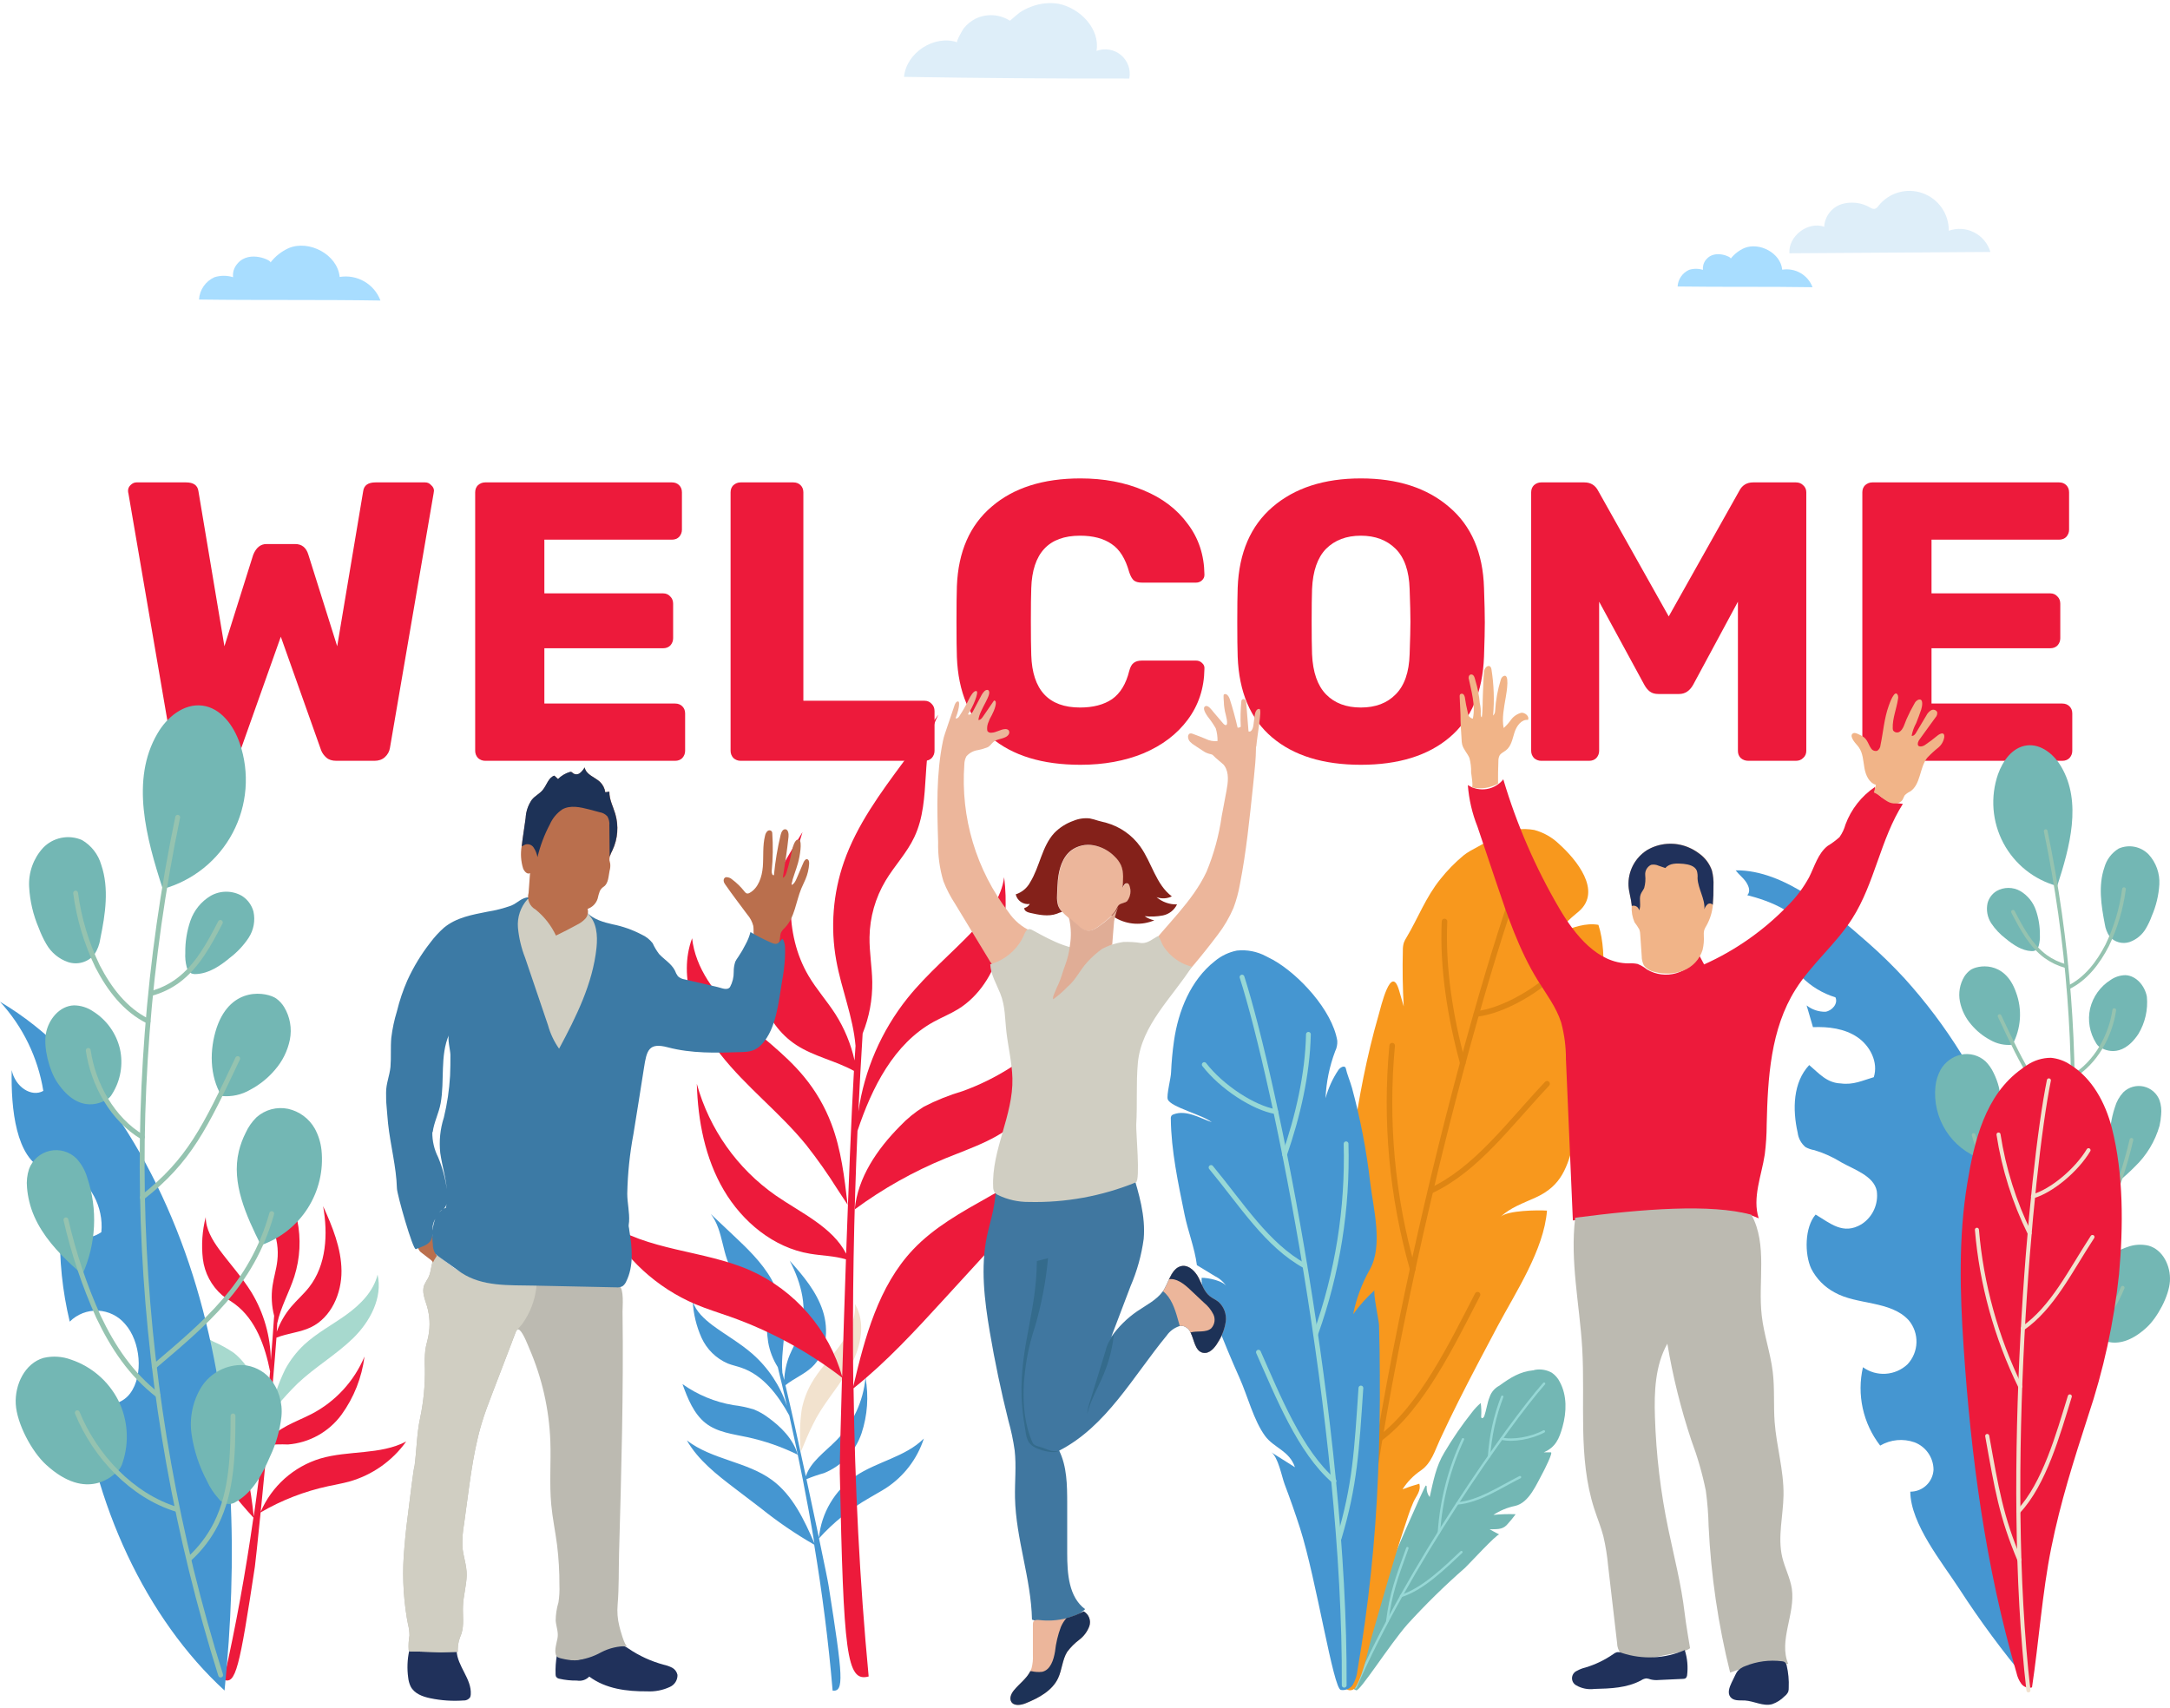 <svg width="644" height="507" viewBox="0 0 644 507" fill="none" xmlns="http://www.w3.org/2000/svg">
<path d="M55.683 225.819C54.338 225.819 53.27 225.465 52.479 224.757C51.688 223.97 51.213 223.025 51.055 221.924L38.119 146.486C38.04 146.25 38 145.975 38 145.66C38 145.03 38.237 144.479 38.712 144.007C39.266 143.456 39.859 143.181 40.492 143.181H55.209C57.424 143.181 58.65 144.046 58.888 145.778L66.602 191.819L75.147 164.667C76.017 162.542 77.323 161.479 79.063 161.479H87.608C89.586 161.479 90.892 162.542 91.525 164.667L100.07 191.819L107.784 145.778C108.021 144.046 109.248 143.181 111.463 143.181H126.179C126.891 143.181 127.485 143.456 127.96 144.007C128.513 144.479 128.79 145.03 128.79 145.66L128.672 146.486L115.736 221.924C115.577 223.025 115.063 223.97 114.193 224.757C113.401 225.465 112.373 225.819 111.107 225.819H99.832C98.567 225.819 97.578 225.505 96.865 224.875C96.153 224.245 95.639 223.537 95.323 222.75L83.336 188.986L71.349 222.75C70.637 224.796 69.173 225.819 66.958 225.819H55.683Z" fill="#ED1A3B"/>
<path d="M143.988 225.819C143.197 225.819 142.485 225.544 141.852 224.993C141.298 224.363 141.021 223.655 141.021 222.868V146.132C141.021 145.266 141.298 144.558 141.852 144.007C142.485 143.456 143.197 143.181 143.988 143.181H199.412C200.282 143.181 200.994 143.456 201.548 144.007C202.102 144.558 202.379 145.266 202.379 146.132V157.229C202.379 158.016 202.102 158.725 201.548 159.354C200.994 159.905 200.282 160.181 199.412 160.181H161.553V176.118H196.801C197.671 176.118 198.383 176.433 198.937 177.063C199.491 177.613 199.768 178.322 199.768 179.188V189.458C199.768 190.245 199.491 190.954 198.937 191.583C198.383 192.134 197.671 192.41 196.801 192.41H161.553V208.819H200.361C201.231 208.819 201.943 209.095 202.497 209.646C203.051 210.197 203.328 210.905 203.328 211.771V222.868C203.328 223.655 203.051 224.363 202.497 224.993C201.943 225.544 201.231 225.819 200.361 225.819H143.988Z" fill="#ED1A3B"/>
<path d="M219.786 225.819C218.994 225.819 218.282 225.544 217.649 224.993C217.096 224.363 216.819 223.655 216.819 222.868V146.132C216.819 145.266 217.096 144.558 217.649 144.007C218.282 143.456 218.994 143.181 219.786 143.181H235.451C236.322 143.181 237.034 143.456 237.588 144.007C238.142 144.558 238.418 145.266 238.418 146.132V207.993H274.379C275.249 207.993 275.961 208.308 276.515 208.938C277.069 209.488 277.346 210.197 277.346 211.063V222.868C277.346 223.655 277.069 224.363 276.515 224.993C275.961 225.544 275.249 225.819 274.379 225.819H219.786Z" fill="#ED1A3B"/>
<path d="M320.651 227C309.337 227 300.475 224.285 294.066 218.854C287.737 213.345 284.374 205.396 283.979 195.007C283.9 192.882 283.86 189.419 283.86 184.618C283.86 179.738 283.9 176.197 283.979 173.993C284.374 163.762 287.816 155.891 294.304 150.382C300.792 144.794 309.574 142 320.651 142C327.613 142 333.864 143.181 339.402 145.542C344.941 147.824 349.292 151.13 352.457 155.458C355.701 159.708 357.363 164.706 357.442 170.451V170.688C357.442 171.317 357.165 171.868 356.611 172.34C356.136 172.734 355.582 172.931 354.949 172.931H338.928C337.899 172.931 337.108 172.734 336.554 172.34C336 171.868 335.525 171.042 335.13 169.861C334.022 165.847 332.281 163.053 329.908 161.479C327.534 159.826 324.409 159 320.532 159C311.196 159 306.37 164.194 306.053 174.583C305.974 176.708 305.934 179.975 305.934 184.382C305.934 188.789 305.974 192.134 306.053 194.417C306.37 204.806 311.196 210 320.532 210C324.409 210 327.574 209.174 330.027 207.521C332.479 205.789 334.18 202.995 335.13 199.139C335.446 197.958 335.881 197.171 336.435 196.778C336.989 196.306 337.82 196.069 338.928 196.069H354.949C355.661 196.069 356.255 196.306 356.73 196.778C357.283 197.25 357.521 197.84 357.442 198.549C357.363 204.294 355.701 209.331 352.457 213.66C349.292 217.91 344.941 221.215 339.402 223.576C333.864 225.859 327.613 227 320.651 227Z" fill="#ED1A3B"/>
<path d="M403.863 227C392.707 227 383.925 224.285 377.516 218.854C371.108 213.424 367.705 205.435 367.31 194.889C367.231 192.606 367.191 189.222 367.191 184.736C367.191 180.171 367.231 176.748 367.31 174.465C367.705 164.076 371.147 156.088 377.635 150.5C384.202 144.833 392.945 142 403.863 142C414.782 142 423.525 144.833 430.092 150.5C436.659 156.088 440.1 164.076 440.417 174.465C440.575 179.03 440.654 182.454 440.654 184.736C440.654 186.94 440.575 190.324 440.417 194.889C440.021 205.435 436.619 213.424 430.21 218.854C423.802 224.285 415.019 227 403.863 227ZM403.863 210C408.215 210 411.657 208.701 414.188 206.104C416.799 203.507 418.184 199.532 418.342 194.181C418.501 189.616 418.58 186.389 418.58 184.5C418.58 182.454 418.501 179.227 418.342 174.819C418.184 169.468 416.799 165.493 414.188 162.896C411.577 160.299 408.136 159 403.863 159C399.591 159 396.149 160.299 393.538 162.896C391.006 165.493 389.622 169.468 389.384 174.819C389.305 177.023 389.266 180.25 389.266 184.5C389.266 188.671 389.305 191.898 389.384 194.181C389.622 199.532 391.006 203.507 393.538 206.104C396.07 208.701 399.512 210 403.863 210Z" fill="#ED1A3B"/>
<path d="M457.378 225.819C456.587 225.819 455.875 225.544 455.242 224.993C454.688 224.363 454.411 223.655 454.411 222.868V146.132C454.411 145.266 454.688 144.558 455.242 144.007C455.875 143.456 456.587 143.181 457.378 143.181H470.195C472.094 143.181 473.479 144.046 474.349 145.778L495.237 182.965L516.125 145.778C516.995 144.046 518.379 143.181 520.278 143.181H532.977C533.847 143.181 534.56 143.456 535.113 144.007C535.746 144.558 536.063 145.266 536.063 146.132V222.868C536.063 223.734 535.746 224.442 535.113 224.993C534.56 225.544 533.847 225.819 532.977 225.819H518.854C517.984 225.819 517.232 225.544 516.599 224.993C516.045 224.442 515.769 223.734 515.769 222.868V178.597L502.476 203.271C501.448 205.081 500.063 205.986 498.323 205.986H492.151C491.123 205.986 490.292 205.75 489.659 205.278C489.026 204.806 488.472 204.137 487.997 203.271L474.586 178.597V222.868C474.586 223.655 474.31 224.363 473.756 224.993C473.202 225.544 472.49 225.819 471.619 225.819H457.378Z" fill="#ED1A3B"/>
<path d="M555.66 225.819C554.869 225.819 554.157 225.544 553.524 224.993C552.97 224.363 552.693 223.655 552.693 222.868V146.132C552.693 145.266 552.97 144.558 553.524 144.007C554.157 143.456 554.869 143.181 555.66 143.181H611.084C611.954 143.181 612.666 143.456 613.22 144.007C613.774 144.558 614.051 145.266 614.051 146.132V157.229C614.051 158.016 613.774 158.725 613.22 159.354C612.666 159.905 611.954 160.181 611.084 160.181H573.225V176.118H608.473C609.343 176.118 610.055 176.433 610.609 177.063C611.163 177.613 611.44 178.322 611.44 179.188V189.458C611.44 190.245 611.163 190.954 610.609 191.583C610.055 192.134 609.343 192.41 608.473 192.41H573.225V208.819H612.033C612.903 208.819 613.615 209.095 614.169 209.646C614.723 210.197 615 210.905 615 211.771V222.868C615 223.655 614.723 224.363 614.169 224.993C613.615 225.544 612.903 225.819 612.033 225.819H555.66Z" fill="#ED1A3B"/>
<path d="M314.191 1.127C311.476 0.686 308.693 0.972 306.124 1.955C304.874 2.399 303.684 2.999 302.584 3.74C302.312 3.925 299.728 6.138 299.728 6.152C298.226 5.193 296.505 4.632 294.727 4.522C292.948 4.413 291.171 4.757 289.563 5.524C288.154 6.235 286.92 7.249 285.951 8.494C285.722 8.794 283.638 12.392 284.095 12.549C277.256 10.25 268.975 15.633 268.29 22.814C290.572 23.185 312.858 23.352 335.15 23.314C335.397 22.04 335.3 20.722 334.868 19.499C334.435 18.275 333.684 17.189 332.691 16.353C331.698 15.517 330.499 14.962 329.22 14.745C327.94 14.528 326.626 14.657 325.413 15.118C326.526 8.622 320.644 2.469 314.191 1.127Z" fill="#DEEEF9"/>
<path d="M69.366 80.165C69.165 80.85 69.097 81.567 69.167 82.278C67.373 81.715 65.449 81.715 63.656 82.278C62.358 82.858 61.244 83.782 60.434 84.95C59.624 86.118 59.148 87.484 59.058 88.903C77.019 89.16 94.965 88.903 112.912 89.203C112.017 86.814 110.32 84.811 108.112 83.535C105.903 82.259 103.321 81.79 100.805 82.207C100.162 75.511 91.71 71.113 85.685 73.641C83.553 74.602 81.69 76.073 80.26 77.924C80.745 77.338 74.007 74.097 70.523 78.181C70.007 78.757 69.614 79.432 69.366 80.165Z" fill="#A8DDFF"/>
<path d="M557.488 61.091C557.225 61.519 556.821 61.842 556.346 62.005C555.87 62.027 555.402 61.886 555.018 61.605C553.736 60.857 552.313 60.383 550.838 60.213C549.363 60.044 547.87 60.182 546.451 60.62C545.035 61.101 543.795 61.994 542.889 63.184C541.984 64.374 541.454 65.808 541.369 67.301C536.529 65.617 530.704 70.071 531.046 75.182L590.696 74.783C590.329 73.539 589.712 72.383 588.883 71.385C588.054 70.388 587.03 69.569 585.875 68.98C584.719 68.391 583.456 68.043 582.161 67.959C580.867 67.874 579.569 68.053 578.347 68.486C578.375 66.047 577.64 63.66 576.244 61.659C574.848 59.658 572.861 58.145 570.562 57.329C568.263 56.514 565.766 56.438 563.421 57.113C561.077 57.788 559.002 59.178 557.488 61.091V61.091Z" fill="#DEEEF9"/>
<path d="M505.533 78.523C505.384 79.032 505.331 79.565 505.376 80.094C504.042 79.68 502.613 79.68 501.278 80.094C500.314 80.528 499.486 81.218 498.885 82.089C498.284 82.959 497.931 83.978 497.866 85.034C511.215 85.219 524.564 85.034 537.914 85.248C537.248 83.474 535.987 81.986 534.347 81.038C532.707 80.091 530.788 79.742 528.919 80.051C528.434 75.068 522.152 71.799 517.669 73.626C516.085 74.327 514.698 75.406 513.628 76.767C513.985 76.339 508.974 73.912 506.39 76.967C505.992 77.416 505.7 77.947 505.533 78.523V78.523Z" fill="#A8DDFF"/>
<path d="M565.183 290.368C561.801 286.702 558.232 283.214 554.49 279.917C544.253 270.965 529.676 258.115 515.099 258.33C515.984 259.529 517.283 260.471 518.154 261.756C519.025 263.041 519.582 264.612 518.554 265.711C524.936 267.296 535.772 271.265 536.686 278.889C534.137 279.847 531.402 280.213 528.691 279.959C529.84 283.745 531.902 287.189 534.695 289.99C537.488 292.791 540.928 294.862 544.71 296.021C545.566 297.849 543.739 300.005 541.74 300.304C539.718 300.337 537.746 299.671 536.158 298.42L538.042 304.873C542.625 304.687 547.437 305.273 551.234 307.857C555.032 310.441 557.502 315.353 556.089 319.721C552.691 320.721 550.035 322.077 546.309 321.577C542.154 321.435 539.827 318.579 536.929 316.123C532.089 321.278 531.946 329.301 533.502 336.197C533.709 337.867 534.541 339.397 535.829 340.48C536.664 340.928 537.565 341.237 538.499 341.394C541.312 342.245 544.001 343.464 546.494 345.02C550.178 347.105 556.103 349.018 556.974 353.473C557.243 355.377 556.963 357.318 556.166 359.068C555.37 360.819 554.089 362.305 552.476 363.352C547.008 366.665 543.153 363.052 538.827 360.497C535.572 364.237 535.501 372.204 537.528 376.559C539.069 379.574 541.502 382.042 544.496 383.626C551.149 387.381 561.086 385.982 566.454 391.864C568.007 393.712 568.827 396.067 568.759 398.48C568.691 400.894 567.738 403.198 566.083 404.956C564.322 406.608 562.042 407.597 559.633 407.753C557.224 407.91 554.835 407.224 552.876 405.813C551.954 409.826 551.934 413.994 552.818 418.016C553.702 422.037 555.468 425.813 557.987 429.07C559.513 428.176 561.216 427.626 562.977 427.458C564.738 427.29 566.514 427.509 568.181 428.099C569.832 428.729 571.254 429.843 572.26 431.296C573.266 432.748 573.81 434.47 573.821 436.237C573.726 438 572.957 439.658 571.673 440.87C570.39 442.082 568.69 442.754 566.925 442.747C567.011 452.37 576.419 463.792 581.559 471.73C587.664 481.143 594.339 490.173 601.547 498.771C594.965 463.821 605.83 428.042 605.388 392.478C604.84 354.686 590.548 318.387 565.183 290.368V290.368Z" fill="#4596D1"/>
<path d="M601.518 221.252C597.235 221.78 594.38 225.806 592.952 229.818C591.807 233.146 591.357 236.673 591.631 240.181C591.905 243.69 592.897 247.104 594.545 250.214C596.192 253.323 598.461 256.061 601.21 258.258C603.96 260.454 607.131 262.063 610.527 262.984C614.282 251.391 617.894 238.113 611.741 227.605C609.613 223.936 605.744 220.724 601.518 221.252Z" fill="#73B7B4"/>
<path d="M624.519 257.487C625.173 255.129 626.705 253.11 628.802 251.848C630.288 251.204 631.934 251.03 633.522 251.349C635.109 251.668 636.561 252.465 637.682 253.632C638.771 254.83 639.61 256.231 640.152 257.756C640.693 259.28 640.926 260.897 640.838 262.513C640.64 265.737 639.882 268.901 638.596 271.864C638.137 273.144 637.559 274.377 636.869 275.548C635.781 277.451 634.041 278.896 631.972 279.617C630.936 279.949 629.825 279.971 628.777 279.679C627.73 279.387 626.79 278.795 626.075 277.975C625.326 276.866 624.838 275.602 624.647 274.277C623.577 268.738 622.677 262.855 624.519 257.487Z" fill="#73B7B4"/>
<path d="M584.771 287.912C584.051 288.44 583.436 289.099 582.958 289.854C581.616 292.085 581.153 294.737 581.659 297.292C582.17 299.825 583.331 302.182 585.028 304.131C586.589 305.985 588.488 307.526 590.625 308.671C592.622 309.834 594.936 310.334 597.235 310.099C598.512 307.725 599.266 305.106 599.448 302.417C599.631 299.729 599.236 297.032 598.292 294.508C594.908 284.828 586.713 286.513 584.771 287.912Z" fill="#73B7B4"/>
<path d="M640.895 334.141C639.567 338.784 637.024 342.988 633.528 346.32C632.041 347.842 630.463 349.273 628.802 350.603C625.658 343.676 625.25 335.817 627.66 328.602C628.13 326.961 628.981 325.454 630.144 324.204C630.928 323.439 631.891 322.882 632.945 322.583C633.999 322.284 635.111 322.252 636.181 322.492C637.25 322.732 638.242 323.235 639.068 323.955C639.894 324.675 640.526 325.59 640.909 326.617C641.371 327.995 641.527 329.456 641.366 330.9C641.294 331.991 641.137 333.075 640.895 334.141Z" fill="#73B7B4"/>
<path d="M589.211 314.981C588.244 314.113 587.087 313.484 585.832 313.144C584.577 312.804 583.26 312.764 581.987 313.025C580.721 313.313 579.528 313.859 578.484 314.631C577.439 315.403 576.566 316.382 575.919 317.508C575.098 319.022 574.58 320.68 574.392 322.391C573.904 327.03 575.002 331.698 577.506 335.634C580.011 339.57 583.774 342.541 588.184 344.064C591.51 337.368 594.937 329.972 593.209 322.648C592.842 321.197 592.32 319.79 591.653 318.451C591.05 317.16 590.223 315.985 589.211 314.981V314.981Z" fill="#73B7B4"/>
<path d="M626.36 290.867C627.651 289.963 629.182 289.466 630.758 289.44C634.013 289.568 636.554 292.638 637.14 295.85C637.5 299.72 636.609 303.603 634.598 306.929C629.387 314.739 623.962 311.212 623.319 310.898C622.79 310.594 622.355 310.149 622.063 309.613C620.14 306.554 619.503 302.859 620.293 299.334C621.135 295.829 623.312 292.791 626.36 290.867V290.867Z" fill="#73B7B4"/>
<path d="M605.387 277.518C605.415 275.033 605.019 272.561 604.217 270.208C603.411 267.819 601.781 265.795 599.619 264.497C598.534 263.871 597.303 263.541 596.05 263.541C594.797 263.541 593.566 263.871 592.481 264.497C591.185 265.311 590.246 266.587 589.854 268.067C589.632 269.087 589.615 270.141 589.803 271.168C589.992 272.195 590.383 273.174 590.953 274.049C592.12 275.789 593.567 277.323 595.236 278.589C597.464 280.416 599.991 282.172 602.875 282.301C603.233 282.333 603.594 282.284 603.931 282.158C604.214 281.999 604.461 281.782 604.655 281.521C604.85 281.26 604.987 280.962 605.059 280.645C605.325 279.625 605.436 278.571 605.387 277.518V277.518Z" fill="#73B7B4"/>
<path d="M631.386 370.12C633.391 369.375 635.572 369.24 637.654 369.734C641.937 370.948 644.25 375.831 643.979 380.256C643.707 384.682 640.295 391.05 637.04 394.034C627.617 402.672 621.606 396.261 620.85 395.633C620.262 395.055 619.838 394.33 619.622 393.534C618.073 388.87 618.438 383.782 620.635 379.386C622.869 375.009 626.728 371.683 631.386 370.12V370.12Z" fill="#73B7B4"/>
<path d="M600.476 397.703C602.237 394.383 603.416 390.785 603.96 387.067C604.494 383.312 603.685 379.489 601.675 376.273C600.658 374.688 599.244 373.395 597.574 372.524C595.904 371.653 594.035 371.232 592.153 371.305C589.847 371.504 587.701 372.564 586.142 374.274C585.137 375.496 584.386 376.905 583.932 378.42C583.479 379.935 583.332 381.525 583.501 383.098C583.853 386.239 584.732 389.299 586.099 392.149C587.812 396.147 590.011 400.259 593.809 402.415C594.268 402.714 594.791 402.9 595.336 402.957C595.824 402.944 596.303 402.826 596.742 402.612C597.18 402.398 597.567 402.092 597.878 401.715C598.948 400.521 599.824 399.168 600.476 397.703Z" fill="#73B7B4"/>
<path d="M607.115 246.694C620.562 311.538 617.196 378.744 597.335 441.919" stroke="#95C3B0" stroke-width="1.1" stroke-linecap="round" stroke-linejoin="round"/>
<path d="M613.868 293.094C619.093 290.51 622.677 285.77 625.361 280.588C627.896 275.329 629.578 269.7 630.344 263.912" stroke="#95C3B0" stroke-width="1.1" stroke-linecap="round" stroke-linejoin="round"/>
<path d="M615.124 333.213C604.402 324.761 600.847 317.337 593.423 301.589" stroke="#95C3B0" stroke-width="1.1" stroke-linecap="round" stroke-linejoin="round"/>
<path d="M611.612 378.215C617.751 373.461 621.82 367.35 625.161 360.34C628.331 353.252 630.808 345.875 632.557 338.31" stroke="#95C3B0" stroke-width="1.1" stroke-linecap="round" stroke-linejoin="round"/>
<path d="M612.455 371.676C601.033 361.982 590.311 353.301 585.714 336.882" stroke="#95C3B0" stroke-width="1.1" stroke-linecap="round" stroke-linejoin="round"/>
<path d="M615.167 319.507C621.892 315.495 626.346 307.557 627.46 299.805" stroke="#95C3B0" stroke-width="1.1" stroke-linecap="round" stroke-linejoin="round"/>
<path d="M607.343 404.199C617.523 401.101 625.975 392.078 629.958 382.212" stroke="#95C3B0" stroke-width="1.1" stroke-linecap="round" stroke-linejoin="round"/>
<path d="M613.14 286.77C610.971 286.191 608.925 285.224 607.101 283.914C602.646 280.645 599.962 275.548 597.406 270.637" stroke="#95C3B0" stroke-width="1.1" stroke-linecap="round" stroke-linejoin="round"/>
<path d="M604.517 415.507C601.993 413.226 599.916 410.495 598.392 407.454C594.651 399.973 594.551 391.264 594.523 382.898" stroke="#95C3B0" stroke-width="1.1" stroke-linecap="round" stroke-linejoin="round"/>
<path d="M601.518 316.181C603.622 314.743 606.109 313.972 608.657 313.968C610.7 314.157 612.663 314.854 614.368 315.995C620.921 320.035 624.833 327.345 626.746 334.798C630.258 348.533 630.144 364.166 628.873 378.201C627.355 392.558 624.266 406.705 619.664 420.389C615.381 433.639 611.498 445.817 608.757 459.437C606.073 472.758 605.073 487.435 603.046 500.841C602.471 501.004 601.861 500.989 601.295 500.797C600.729 500.606 600.235 500.248 599.876 499.77C599.185 498.804 598.699 497.706 598.449 496.544C589.268 465.063 584.928 432.411 582.744 399.673C581.659 383.583 581.202 367.279 583.829 351.302C585.87 338.824 589.126 324.961 599.976 317.266C600.452 316.856 600.966 316.495 601.518 316.181Z" fill="#ED1A3B"/>
<path d="M601.989 501.726C594.508 437.165 602.675 347.148 608.057 320.664" stroke="#F2E2CE" stroke-width="1.2" stroke-linecap="round" stroke-linejoin="round"/>
<path d="M600.333 394.277C609.199 388.095 614.382 377.258 620.992 367.15" stroke="#F2E2CE" stroke-width="1.2" stroke-linecap="round" stroke-linejoin="round"/>
<path d="M599.548 411.538C592.418 396.958 588.061 381.181 586.699 365.008" stroke="#F2E2CE" stroke-width="1.2" stroke-linecap="round" stroke-linejoin="round"/>
<path d="M593.109 336.74C594.677 346.913 597.787 356.787 602.332 366.022" stroke="#F2E2CE" stroke-width="1.2" stroke-linecap="round" stroke-linejoin="round"/>
<path d="M603.332 355.086C608.771 353.53 616.181 347.462 619.822 341.394" stroke="#F2E2CE" stroke-width="1.2" stroke-linecap="round" stroke-linejoin="round"/>
<path d="M599.048 448.601C606.744 440.378 610.784 425.758 614.268 414.465" stroke="#F2E2CE" stroke-width="1.2" stroke-linecap="round" stroke-linejoin="round"/>
<path d="M599.305 462.992C593.894 450.143 592.566 441.905 589.754 426.215" stroke="#F2E2CE" stroke-width="1.2" stroke-linecap="round" stroke-linejoin="round"/>
<path d="M242.248 420.875C240.953 423.306 239.786 425.803 238.75 428.356L237.68 430.883C237.253 426.729 237.335 422.539 237.922 418.405C238.445 415.678 239.409 413.054 240.778 410.638C243.034 406.641 246.317 403.343 249.044 399.659C251.771 395.976 254.056 391.607 253.727 387.038C256.94 392.463 255.569 399.502 252.628 405.07C249.687 410.638 245.304 415.378 242.248 420.875Z" fill="#F2E2CE"/>
<path d="M223.702 418.334C225.161 418.916 226.538 419.684 227.8 420.618C231.783 423.473 235.424 427.1 236.752 431.783C232.019 429.449 227.018 427.703 221.861 426.586C217.578 425.658 212.866 425.158 209.368 422.374C205.87 419.59 204.086 415.093 202.544 410.824C207.024 414.002 212.162 416.129 217.578 417.049C219.654 417.288 221.705 417.718 223.702 418.334Z" fill="#4596D1"/>
<path d="M229.142 439.307C235.267 443.833 238.636 451.071 241.691 458.067C239.578 445.303 237.051 432.625 234.239 420.133C230.912 414.093 226.486 408.14 219.962 405.941C218.648 405.484 217.278 405.213 215.978 404.699C212.526 403.207 209.753 400.484 208.197 397.061C206.673 393.653 205.787 389.995 205.585 386.267C206.527 389.265 209.011 391.493 211.524 393.406C215.393 396.261 219.605 398.631 223.217 401.772C227.979 405.942 231.546 411.303 233.553 417.306C232.668 413.451 231.755 409.596 230.827 405.784C229.393 403.522 228.423 400.999 227.971 398.36C227.614 396.118 227.628 393.834 227.186 391.607C226.608 388.655 225.264 385.908 223.288 383.64C221.546 381.641 219.348 380.042 217.806 377.929C214.122 372.775 214.85 365.351 210.953 360.354L217.42 366.45C221.703 370.491 226.072 374.617 228.971 379.757C231.459 384.181 232.762 389.172 232.754 394.248C232.754 398.674 231.755 403.086 232.197 407.469L232.74 409.625C232.837 407.07 233.383 404.552 234.353 402.186C235.252 400.002 236.495 397.989 237.323 395.79C239.921 388.78 237.851 380.828 234.367 374.203C238.379 378.657 242.334 383.383 244.19 389.08C246.046 394.776 245.332 401.672 240.978 405.77C238.65 407.954 235.567 409.153 233.097 411.152C234.667 417.677 236.937 427.971 239.15 438.193C240.492 433.91 244.861 430.926 248.088 427.642C253.104 422.606 256.205 415.975 256.854 408.896C257.85 414.419 257.448 420.103 255.683 425.429C254.785 428.082 253.326 430.511 251.404 432.548C249.482 434.586 247.143 436.185 244.547 437.237C242.773 437.724 241.033 438.325 239.336 439.035C240.664 445.175 241.948 451.242 243.034 456.411C243.398 452.764 244.554 449.241 246.42 446.087C248.287 442.933 250.82 440.224 253.841 438.15C260.28 433.796 268.704 432.439 274.172 426.986C272.21 433.035 268.234 438.23 262.907 441.705C261.337 442.719 259.666 443.576 258.053 444.561C252.452 447.755 247.392 451.818 243.062 456.596C244.633 464.092 245.775 469.66 245.918 470.716C250.201 497.843 250.529 502.126 247.103 501.812C245.889 487.364 244.019 472.872 241.634 458.481C236.063 455.278 230.75 451.646 225.744 447.616L218.12 441.805C212.752 437.708 207.241 433.453 203.843 427.528C211.281 433.282 221.661 433.796 229.142 439.307Z" fill="#4596D1"/>
<path d="M239.264 339.838C242.603 344.082 245.715 348.5 248.587 353.073L251.543 357.57C250.601 349.446 249.644 341.208 246.731 333.556C244.809 328.475 242.059 323.748 238.593 319.564C232.883 312.626 225.387 307.386 218.82 301.232C212.252 295.079 206.384 287.426 205.399 278.489C201.116 290.068 206.184 303.203 213.808 312.925C221.432 322.648 231.483 330.258 239.264 339.838Z" fill="#ED1A3B"/>
<path d="M274.186 328.473C271.562 330.094 269.162 332.053 267.048 334.298C260.337 341.08 254.569 349.475 253.656 358.969C261.999 352.812 271.072 347.709 280.668 343.778C288.735 340.48 297.515 337.768 303.34 331.3C309.165 324.833 311.021 315.41 312.506 306.643C304.963 314.333 295.784 320.223 285.651 323.876C281.693 325.045 277.855 326.584 274.186 328.473V328.473Z" fill="#ED1A3B"/>
<path d="M270.96 370.905C260.709 381.756 256.683 396.904 253.242 411.466C252.913 386.096 253.385 360.74 254.484 335.64C258.767 322.791 265.277 309.813 277.056 303.303C279.455 301.989 282.01 300.961 284.337 299.534C290.548 295.707 294.703 289.097 296.701 282.073C298.468 274.976 298.908 267.614 298.001 260.357C297.23 266.453 293.203 271.607 288.977 276.062C282.524 282.886 275.214 288.911 269.318 296.264C261.55 306 256.518 317.63 254.741 329.958C255.112 322.191 255.536 314.453 256.012 306.743C257.967 301.886 258.938 296.688 258.867 291.453C258.796 286.998 257.982 282.587 258.053 278.146C258.146 272.249 259.785 266.479 262.807 261.414C265.477 256.945 269.189 253.119 271.374 248.407C276.685 237.185 272.701 223.094 278.512 212.1L268.147 226.106C261.265 235.401 254.284 244.881 250.472 255.803C247.196 265.213 246.409 275.31 248.188 285.114C249.73 293.68 253.185 301.804 253.898 310.413C253.813 311.698 253.713 313.154 253.613 314.767C252.531 309.867 250.598 305.194 247.902 300.961C245.404 297.078 242.305 293.623 239.964 289.654C232.497 277.018 233.739 260.957 238.165 246.965C231.983 256.959 225.972 267.438 224.373 279.074C222.774 290.71 226.515 303.802 236.366 310.199C241.592 313.597 247.959 314.839 253.427 317.851C252.671 330.986 251.843 351.659 251.114 372.104C247.045 364.18 237.737 360.026 230.213 354.829C218.785 346.849 210.503 335.128 206.798 321.692C207.112 332.642 209.24 343.75 214.779 353.201C220.319 362.653 229.585 370.334 240.378 372.119C243.933 372.732 247.631 372.732 251.057 373.803C250.629 386.11 250.244 398.26 249.944 408.611C247.975 401.695 244.519 395.292 239.819 389.849C235.119 384.407 229.287 380.056 222.731 377.101C208.797 370.948 192.107 371.39 179.629 362.596C185.494 373.595 194.952 382.252 206.427 387.124C209.811 388.551 213.323 389.622 216.792 390.85C228.703 395.085 239.871 401.17 249.887 408.882C249.444 423.902 249.187 435.052 249.23 437.151C250.358 490.847 251.2 499.399 257.796 497.6C255.112 469.289 253.699 440.663 253.313 412.052C263.164 404.185 271.716 394.848 280.226 385.553L292.918 371.69C301.87 361.925 311.021 351.788 315.419 339.295C303.355 353.03 283.524 357.613 270.96 370.905Z" fill="#ED1A3B"/>
<path d="M456.277 406.498C457.768 406.384 459.259 406.717 460.56 407.454C461.568 408.151 462.379 409.095 462.916 410.196C465.086 414.207 464.943 419.119 463.715 423.516C462.745 426.971 461.674 429.57 458.147 431.069H460.26C460.988 431.069 458.176 436.565 457.976 436.922C456.034 440.406 453.836 446.088 449.581 446.988C447.306 447.466 445.141 448.366 443.199 449.643C445.395 449.427 447.604 449.36 449.809 449.443C448.979 450.575 448.083 451.658 447.125 452.684C445.698 454.112 444.056 453.827 442.085 453.926L444.941 455.468C444.327 455.14 435.732 464.492 434.804 465.334C428.78 470.607 423.06 476.217 417.672 482.138C412.36 488.192 403.566 502.126 402.495 501.698C402.16 501.615 401.857 501.436 401.623 501.182C401.39 500.928 401.236 500.611 401.182 500.27C401.103 499.563 401.176 498.848 401.396 498.171C403.967 487.802 407.264 477.626 411.261 467.718C412.246 465.248 422.84 440.749 423.168 440.906C423.497 441.063 423.411 441.348 423.397 441.605C423.371 442.596 423.688 443.564 424.296 444.347C425.396 439.549 426.138 435.238 428.679 431.069C431.104 426.961 433.808 423.026 436.774 419.29C437.554 418.241 438.449 417.283 439.444 416.435C439.624 417.764 439.667 419.108 439.573 420.447C439.562 420.581 439.592 420.715 439.658 420.832C439.915 421.146 440.372 420.689 440.501 420.304C441.143 418.448 441.372 416.349 442.1 414.593C442.595 413.169 443.617 411.989 444.955 411.295C448.139 408.982 451.009 407.097 455.106 406.712C455.449 406.598 455.834 406.512 456.277 406.498Z" fill="#73B7B4"/>
<path d="M402.281 500.827C417.514 465.477 447.654 422.688 458.247 410.681" stroke="#97D8D6" stroke-width="0.71" stroke-linecap="round" stroke-linejoin="round"/>
<path d="M432.534 446.231C438.916 445.674 444.77 441.648 451.094 438.436" stroke="#97D8D6" stroke-width="0.71" stroke-linecap="round" stroke-linejoin="round"/>
<path d="M427.037 454.855C427.677 445.268 430.098 435.885 434.176 427.185" stroke="#97D8D6" stroke-width="0.71" stroke-linecap="round" stroke-linejoin="round"/>
<path d="M445.826 414.564C443.628 420.242 442.309 426.221 441.914 432.297" stroke="#97D8D6" stroke-width="0.71" stroke-linecap="round" stroke-linejoin="round"/>
<path d="M445.669 427.014C448.924 427.814 454.478 426.871 458.176 424.858" stroke="#97D8D6" stroke-width="0.71" stroke-linecap="round" stroke-linejoin="round"/>
<path d="M415.801 473.7C422.183 471.744 428.651 465.434 433.705 460.68" stroke="#97D8D6" stroke-width="0.71" stroke-linecap="round" stroke-linejoin="round"/>
<path d="M411.704 481.196C412.732 473.001 414.473 468.346 417.672 459.509" stroke="#97D8D6" stroke-width="0.71" stroke-linecap="round" stroke-linejoin="round"/>
<path d="M445.126 247.607C448.316 246.174 451.862 245.732 455.306 246.337C458.067 247.075 460.596 248.499 462.659 250.477C467.813 255.103 475.508 264.412 468.612 270.465C466.556 272.264 464.058 273.935 463.401 276.576C466.928 275.234 470.654 273.849 474.366 274.506C477.407 283.786 475.123 297.049 473.895 306.558C472.423 317.383 470.2 328.093 467.242 338.61C465.086 346.462 463.558 351.902 455.677 355.471C452.065 357.113 448.153 358.455 445.341 361.182C447.297 359.226 456.477 359.141 459.104 359.326C458.219 370.905 449.795 383.597 444.47 393.591C440.544 400.987 436.617 408.382 432.862 415.864C430.978 419.633 429.136 423.416 427.351 427.285C425.781 430.669 424.81 434.31 421.641 436.48C419.476 437.947 417.634 439.842 416.23 442.048C417.862 441.413 419.525 440.86 421.212 440.392C421.798 442.491 420.313 443.975 419.485 445.789C418.4 448.187 417.643 450.8 416.801 453.298C415.045 458.524 413.446 463.806 411.904 469.103C410.362 474.4 408.848 479.782 407.278 485.122C405.85 489.933 404.936 496.073 402.481 500.456C402.341 500.819 402.094 501.132 401.773 501.353C401.452 501.573 401.071 501.691 400.682 501.691C400.292 501.691 399.912 501.573 399.591 501.353C399.269 501.132 399.023 500.819 398.883 500.456C398.069 499.028 397.241 493.56 397.055 491.889C392.244 446.874 394.271 401.444 399.225 356.414C400.568 344.135 402.195 331.871 404.636 319.764C405.893 313.582 407.349 307.429 409.105 301.375C409.833 298.834 412.846 285.756 415.23 294.022C415.687 295.579 416.13 297.149 416.586 298.705C416.272 293.166 416.187 287.626 416.329 282.087C416.308 281.325 416.404 280.564 416.615 279.831C416.814 279.295 417.073 278.782 417.386 278.303C420.87 272.478 423.097 266.325 427.494 260.9C429.52 258.35 431.802 256.016 434.304 253.932C436.731 251.933 440.572 250.706 442.685 248.607C443.427 248.293 444.284 247.936 445.126 247.607Z" fill="#F8981D"/>
<path d="M400.596 499.913C406.136 410.338 439.144 290.039 452.865 255.289" stroke="#DE8513" stroke-width="1.65" stroke-linecap="round" stroke-linejoin="round"/>
<path d="M424.525 353.473C438.074 347.205 447.711 333.784 459.132 321.677" stroke="#DE8513" stroke-width="1.65" stroke-linecap="round" stroke-linejoin="round"/>
<path d="M419.256 376.73C413.123 355.18 411.056 332.677 413.16 310.37" stroke="#DE8513" stroke-width="1.65" stroke-linecap="round" stroke-linejoin="round"/>
<path d="M428.694 273.506C428.051 287.355 430.464 302.16 434.119 315.538" stroke="#DE8513" stroke-width="1.65" stroke-linecap="round" stroke-linejoin="round"/>
<path d="M438.174 300.947C445.94 300.147 457.391 293.708 463.872 286.356" stroke="#DE8513" stroke-width="1.65" stroke-linecap="round" stroke-linejoin="round"/>
<path d="M409.505 426.971C421.955 417.663 431.006 398.774 438.502 384.283" stroke="#DE8513" stroke-width="1.65" stroke-linecap="round" stroke-linejoin="round"/>
<path d="M406.407 446.574C402.124 427.756 402.381 416.278 402.381 394.262" stroke="#A7D9CE" stroke-width="1.65" stroke-linecap="round" stroke-linejoin="round"/>
<path d="M375.711 283.814C373.065 282.404 370.055 281.822 367.073 282.144C364.666 282.622 362.418 283.697 360.534 285.271C353.396 290.882 349.67 300.005 348.399 309.042C347.956 312.097 347.685 315.181 347.542 318.265C347.542 319.793 346.115 325.175 346.571 326.317C347.428 328.602 356.837 330.858 359.621 333.085C355.894 331.757 352.011 329.373 348.313 330.743C348.064 330.81 347.84 330.949 347.671 331.143C347.504 331.427 347.434 331.758 347.471 332.085C347.557 341.423 349.67 351.288 351.54 360.468C352.554 365.465 354.567 370.462 355.209 375.516L360.549 378.772C362.024 379.494 363.266 380.617 364.132 382.012C363.204 380.128 358.421 379.228 356.622 379.271C356.294 383.397 359.621 388.794 361.063 392.592C363.161 398.131 365.446 403.585 367.859 408.982C370.271 414.379 372.042 421.546 375.425 426.186C378.024 429.755 382.65 430.555 384.306 435.495L377.253 431.04C379.309 432.354 380.422 438.364 381.236 440.52C382.873 444.832 384.396 449.177 385.805 453.555C390.702 468.903 395.685 501.427 397.955 501.598C398.654 501.707 399.37 501.605 400.011 501.305C400.652 501.005 401.189 500.52 401.553 499.913C402.253 498.684 402.691 497.323 402.838 495.916C406.153 476.629 408.203 457.147 408.977 437.593C409.405 427.676 409.576 417.743 409.491 407.797C409.491 402.971 409.405 398.131 409.262 393.306C409.262 392.249 407.392 383.454 407.963 382.941C405.585 385.083 403.445 387.477 401.581 390.079C402.512 385.434 404.175 380.967 406.507 376.844C410.533 369.706 407.578 358.798 406.635 350.945C405.539 341.477 403.735 332.104 401.239 322.905C400.667 320.878 399.811 318.979 399.354 316.937C398.94 316.124 397.712 316.837 397.198 317.594C395.479 320.161 394.192 322.992 393.386 325.975C393.595 321.203 394.559 316.495 396.242 312.026C396.721 311.057 396.937 309.979 396.87 308.899C395.371 299.848 385.448 289.168 377.81 284.899C377.11 284.557 376.425 284.2 375.711 283.814Z" fill="#4596D1"/>
<path d="M398.926 500.199C399.34 423.102 378.381 320.507 368.601 290.011" stroke="#97D8D6" stroke-width="1.42" stroke-linecap="round" stroke-linejoin="round"/>
<path d="M387.261 375.759C376.025 369.606 368.501 357.513 359.406 346.52" stroke="#97D8D6" stroke-width="1.42" stroke-linecap="round" stroke-linejoin="round"/>
<path d="M390.445 395.976C396.935 377.872 399.999 358.72 399.482 339.495" stroke="#97D8D6" stroke-width="1.42" stroke-linecap="round" stroke-linejoin="round"/>
<path d="M388.304 307C388.061 318.908 385.134 331.457 381.236 342.693" stroke="#97D8D6" stroke-width="1.42" stroke-linecap="round" stroke-linejoin="round"/>
<path d="M378.609 329.958C371.999 328.83 362.547 322.648 357.393 315.981" stroke="#97D8D6" stroke-width="1.42" stroke-linecap="round" stroke-linejoin="round"/>
<path d="M395.899 439.578C385.762 430.869 379.18 414.179 373.469 401.344" stroke="#97D8D6" stroke-width="1.42" stroke-linecap="round" stroke-linejoin="round"/>
<path d="M397.427 456.568C402.124 440.692 402.609 430.869 403.88 411.98" stroke="#97D8D6" stroke-width="1.42" stroke-linecap="round" stroke-linejoin="round"/>
<path d="M88.383 410.581C86.181 412.74 84.094 415.013 82.13 417.391C81.459 418.162 80.788 418.948 80.131 419.733C81.07 415.147 82.576 410.697 84.614 406.484C86.081 403.75 87.98 401.271 90.24 399.145C93.995 395.647 98.62 393.234 102.789 390.222C106.958 387.209 110.841 383.326 112.055 378.329C113.626 385.182 109.799 392.321 104.774 397.218C99.748 402.115 93.509 405.741 88.383 410.581Z" fill="#A7D9CE"/>
<path d="M69.452 401.586C70.813 402.704 72.026 403.99 73.064 405.413C76.362 409.696 79.003 414.921 78.775 420.361C74.509 416.277 69.757 412.734 64.626 409.81C60.343 407.354 55.532 405.184 52.719 401.087C49.907 396.989 49.535 391.535 49.335 386.453C53.037 391.361 57.8 395.368 63.27 398.174C65.434 399.113 67.504 400.255 69.452 401.586Z" fill="#A7D9CE"/>
<path d="M68.167 425.829C73.193 432.725 74.335 441.534 75.306 450.1C77.347 435.823 78.932 421.375 80.16 407.083C78.661 399.516 75.877 391.678 69.752 387.095C68.496 386.167 67.125 385.396 65.911 384.425C62.738 381.658 60.703 377.812 60.2 373.632C59.729 369.483 60.019 365.283 61.057 361.239C61.057 364.737 62.956 367.964 65.012 370.791C68.167 375.074 71.865 379.1 74.663 383.64C78.323 389.728 80.294 396.682 80.374 403.785C80.736 399.359 81.064 394.948 81.359 390.55C80.614 387.656 80.449 384.643 80.874 381.684C81.231 379.171 82.03 376.73 82.302 374.203C82.697 370.86 82.204 367.472 80.874 364.38C79.689 361.653 77.876 359.212 76.962 356.385C74.763 349.646 78.061 341.965 75.534 335.312L80.374 344.007C83.587 349.718 86.856 355.657 88.212 362.11C89.367 367.679 89.072 373.45 87.356 378.872C85.842 383.583 83.301 387.952 82.273 392.778C82.273 393.52 82.187 394.348 82.13 395.276C83.11 392.573 84.56 390.064 86.413 387.866C88.112 385.853 90.125 384.126 91.739 382.055C96.893 375.445 97.364 366.265 95.893 358.013C98.663 364.109 101.29 370.505 101.347 377.201C101.404 383.897 98.306 391.05 92.267 393.948C89.055 395.49 85.357 395.719 82.045 397.032C81.502 404.528 80.46 416.292 79.361 427.942C82.216 423.759 87.827 422.088 92.467 419.69C99.534 416.019 105.091 409.987 108.172 402.643C107.38 408.878 105.033 414.814 101.347 419.904C99.489 422.432 97.107 424.53 94.365 426.055C91.623 427.58 88.585 428.496 85.457 428.742C83.399 428.656 81.338 428.713 79.289 428.913C78.632 435.909 77.961 442.819 77.376 448.701C79.002 444.943 81.426 441.584 84.481 438.857C87.536 436.13 91.147 434.101 95.065 432.911C103.417 430.441 112.84 431.897 120.55 427.856C116.411 433.656 110.41 437.864 103.546 439.778C101.533 440.32 99.463 440.677 97.407 441.12C90.352 442.641 83.582 445.267 77.347 448.901C76.491 457.467 75.82 463.763 75.648 464.963C71.065 495.273 69.938 500.056 66.397 498.557C69.995 482.724 72.893 466.619 75.206 450.443C70.34 445.139 65.895 439.464 61.914 433.467L55.746 424.687C51.463 418.505 46.951 412.094 45.381 404.699C51.149 413.351 62.042 417.406 68.167 425.829Z" fill="#ED1A3B"/>
<path d="M13.271 347.162C15.742 348.119 18.354 347.79 20.853 348.59C26.564 350.317 30.847 358.312 30.076 365.722C28.233 366.992 26.007 367.584 23.777 367.399C21.547 367.215 19.449 366.264 17.84 364.709C17.566 373.984 18.527 383.255 20.696 392.278C21.789 391.187 23.096 390.334 24.536 389.774C25.975 389.214 27.515 388.959 29.058 389.025C30.602 389.091 32.114 389.476 33.501 390.156C34.888 390.837 36.118 391.797 37.114 392.977C41.712 398.117 42.654 408.183 38.642 413.551C34.63 418.919 26.292 417.42 23.58 410.395C27.349 446.317 43.468 480.539 66.639 501.769C70.566 463.221 69.723 422.831 59.287 385.425C48.85 348.019 27.963 313.796 0.008 297.335C6.784 304.709 11.251 313.906 12.857 323.79C9.317 325.775 4.505 322.605 3.477 317.623C3.206 329.03 4.72 343.878 13.271 347.162Z" fill="#4596D1"/>
<path d="M60.043 209.43C65.54 210.116 69.366 215.37 71.151 220.624C72.635 224.958 73.216 229.55 72.858 234.118C72.501 238.685 71.212 243.131 69.073 247.182C66.933 251.233 63.987 254.803 60.416 257.673C56.845 260.542 52.724 262.651 48.308 263.869C43.396 248.75 38.685 231.432 46.723 217.725C49.478 212.928 54.518 208.731 60.043 209.43Z" fill="#73B7B4"/>
<path d="M30.047 256.688C29.158 253.595 27.113 250.962 24.336 249.335C22.402 248.493 20.256 248.265 18.188 248.681C16.12 249.097 14.23 250.138 12.772 251.662C11.351 253.22 10.255 255.044 9.547 257.03C8.838 259.015 8.532 261.122 8.646 263.227C8.875 267.432 9.841 271.563 11.501 275.434C12.113 277.095 12.868 278.7 13.757 280.231C15.174 282.713 17.441 284.599 20.139 285.542C21.509 286.005 22.987 286.048 24.381 285.663C25.776 285.279 27.023 284.486 27.963 283.386C28.92 281.944 29.54 280.304 29.776 278.589C31.261 271.35 32.431 263.684 30.047 256.688Z" fill="#73B7B4"/>
<path d="M81.973 296.364C82.913 297.044 83.708 297.903 84.315 298.891C86.074 301.796 86.685 305.253 86.028 308.585C85.357 311.889 83.842 314.963 81.63 317.508C79.593 319.926 77.111 321.932 74.321 323.419C71.74 324.947 68.738 325.608 65.754 325.304C62.171 319.307 62.128 311.583 64.327 304.973C68.653 292.381 79.36 294.522 81.973 296.364Z" fill="#73B7B4"/>
<path d="M8.689 356.628C10.116 362.724 13.928 368.049 18.283 372.533C20.224 374.561 22.289 376.469 24.465 378.243C28.543 369.2 29.052 358.95 25.893 349.546C25.278 347.417 24.173 345.461 22.666 343.835C21.645 342.831 20.388 342.099 19.011 341.705C17.633 341.312 16.179 341.271 14.782 341.584C13.384 341.898 12.088 342.558 11.011 343.502C9.934 344.447 9.111 345.646 8.617 346.991C8.04 348.762 7.835 350.633 8.018 352.487C8.13 353.883 8.355 355.268 8.689 356.628V356.628Z" fill="#73B7B4"/>
<path d="M76.091 331.657C77.35 330.525 78.858 329.705 80.492 329.264C82.127 328.823 83.842 328.772 85.5 329.116C87.152 329.484 88.709 330.194 90.071 331.2C91.433 332.205 92.57 333.484 93.409 334.955C94.486 336.926 95.165 339.09 95.408 341.323C96.04 347.371 94.608 353.456 91.345 358.588C88.082 363.721 83.179 367.598 77.433 369.591C73.079 360.854 68.61 351.202 70.88 341.708C71.342 339.809 72.022 337.969 72.907 336.226C73.683 334.523 74.762 332.975 76.091 331.657Z" fill="#73B7B4"/>
<path d="M27.649 300.205C25.967 299.048 23.978 298.422 21.938 298.406C17.655 298.563 14.385 302.575 13.629 306.758C12.872 310.941 14.585 317.665 16.941 321.206C23.737 331.4 30.804 326.817 31.646 326.389C32.333 325.993 32.896 325.415 33.274 324.718C35.791 320.728 36.623 315.901 35.587 311.298C34.497 306.703 31.646 302.719 27.649 300.205V300.205Z" fill="#73B7B4"/>
<path d="M54.989 282.815C54.942 279.567 55.459 276.335 56.517 273.264C57.591 270.181 59.714 267.574 62.514 265.897C63.925 265.093 65.522 264.67 67.146 264.67C68.771 264.67 70.368 265.093 71.779 265.897C73.468 266.963 74.696 268.624 75.22 270.551C75.51 271.88 75.533 273.254 75.288 274.592C75.043 275.93 74.534 277.206 73.792 278.346C72.287 280.619 70.409 282.622 68.239 284.271C65.383 286.656 62.028 288.94 58.245 289.111C57.761 289.158 57.273 289.094 56.817 288.926C56.455 288.718 56.141 288.437 55.895 288.1C55.649 287.763 55.476 287.378 55.389 286.97C55.044 285.613 54.909 284.212 54.989 282.815V282.815Z" fill="#73B7B4"/>
<path d="M21.096 403.557C18.479 402.584 15.633 402.406 12.915 403.043C7.375 404.642 4.348 411.009 4.677 416.763C5.005 422.517 9.403 430.869 13.686 434.752C25.964 446.003 33.802 437.608 34.787 436.823C35.559 436.068 36.116 435.122 36.401 434.081C38.419 428.002 37.952 421.372 35.101 415.635C32.186 409.937 27.161 405.602 21.096 403.557V403.557Z" fill="#73B7B4"/>
<path d="M61.4 439.535C59.095 435.206 57.554 430.511 56.845 425.658C56.156 420.76 57.212 415.777 59.829 411.58C61.161 409.528 63.004 407.858 65.176 406.734C67.349 405.61 69.777 405.071 72.222 405.17C75.229 405.426 78.028 406.808 80.06 409.039C81.369 410.63 82.348 412.466 82.941 414.439C83.534 416.412 83.729 418.483 83.515 420.532C83.05 424.613 81.912 428.589 80.146 432.297C77.904 437.522 75.034 442.876 70.152 445.689C69.746 445.985 69.284 446.196 68.795 446.311C68.305 446.425 67.798 446.44 67.303 446.355C66.808 446.27 66.334 446.086 65.911 445.815C65.488 445.543 65.124 445.19 64.841 444.775C63.427 443.218 62.266 441.45 61.4 439.535V439.535Z" fill="#73B7B4"/>
<path d="M52.733 242.582C35.198 327.144 39.587 414.785 65.483 497.172" stroke="#95C3B0" stroke-width="1.44" stroke-linecap="round" stroke-linejoin="round"/>
<path d="M43.939 303.103C37.129 299.748 32.431 293.551 28.948 286.798C25.639 279.946 23.442 272.611 22.438 265.068" stroke="#95C3B0" stroke-width="1.44" stroke-linecap="round" stroke-linejoin="round"/>
<path d="M42.24 355.428C56.231 344.421 60.8 334.741 70.537 314.196" stroke="#95C3B0" stroke-width="1.44" stroke-linecap="round" stroke-linejoin="round"/>
<path d="M46.866 414.108C38.87 407.911 33.559 399.945 29.205 390.807C25.058 381.566 21.831 371.94 19.568 362.067" stroke="#95C3B0" stroke-width="1.44" stroke-linecap="round" stroke-linejoin="round"/>
<path d="M45.766 405.584C60.6 392.935 74.649 381.627 80.645 360.211" stroke="#95C3B0" stroke-width="1.44" stroke-linecap="round" stroke-linejoin="round"/>
<path d="M42.24 337.482C33.459 332.257 27.648 321.906 26.192 311.783" stroke="#95C3B0" stroke-width="1.44" stroke-linecap="round" stroke-linejoin="round"/>
<path d="M52.448 448.001C39.17 443.947 28.177 432.182 22.937 419.319" stroke="#95C3B0" stroke-width="1.44" stroke-linecap="round" stroke-linejoin="round"/>
<path d="M44.881 294.865C47.714 294.106 50.381 292.828 52.748 291.096C58.559 286.813 62.071 280.202 65.397 273.792" stroke="#95C3B0" stroke-width="1.44" stroke-linecap="round" stroke-linejoin="round"/>
<path d="M56.132 462.736C59.414 459.774 62.12 456.231 64.112 452.285C68.981 442.519 69.124 431.169 69.152 420.261" stroke="#95C3B0" stroke-width="1.44" stroke-linecap="round" stroke-linejoin="round"/>
<path d="M183.983 488.477C178.958 488.677 174.561 493.231 169.564 492.646C168.071 492.394 166.626 491.913 165.28 491.218C164.945 493.102 164.811 495.017 164.881 496.929C164.879 497.168 164.923 497.406 165.009 497.629C165.12 497.801 165.266 497.948 165.439 498.059C165.611 498.17 165.806 498.242 166.009 498.271C167.718 498.658 169.467 498.841 171.22 498.814C171.879 498.935 172.559 498.89 173.197 498.684C173.835 498.477 174.412 498.114 174.875 497.629C179.786 501.298 186.054 502.055 192.007 502.012C194.362 502.145 196.712 501.689 198.846 500.684C199.524 500.375 200.095 499.873 200.489 499.241C200.883 498.608 201.081 497.874 201.059 497.129C200.967 496.682 200.778 496.26 200.507 495.893C200.236 495.526 199.888 495.222 199.488 495.002C198.702 494.602 197.867 494.304 197.004 494.117C193.233 493.109 189.66 491.468 186.439 489.262C186.122 489.022 185.777 488.821 185.411 488.663C184.954 488.499 184.467 488.435 183.983 488.477V488.477Z" fill="#20315B"/>
<path d="M121.421 490.062C126.123 490.062 130.82 490.024 135.512 489.948C135.712 494.588 140.024 498.3 139.71 502.94C139.696 503.246 139.624 503.547 139.496 503.825C139.269 504.128 138.97 504.37 138.626 504.527C138.281 504.684 137.903 504.752 137.526 504.725C134.227 504.958 130.911 504.733 127.674 504.054C125.404 503.582 122.949 502.697 121.849 500.527C121.467 499.702 121.226 498.819 121.135 497.914C120.78 495.3 120.877 492.644 121.421 490.062Z" fill="#20315B"/>
<path d="M120.764 480.382C120.864 480.953 120.978 481.538 121.093 482.124C121.377 483.215 121.521 484.337 121.521 485.465C121.277 486.854 121.196 488.268 121.278 489.676C121.293 489.802 121.342 489.921 121.421 490.019C121.494 490.084 121.581 490.132 121.674 490.159C121.768 490.186 121.867 490.192 121.963 490.176C124.933 490.176 127.888 490.362 130.844 490.433C132.5 490.433 134.185 490.29 135.855 490.29C135.818 489.176 135.934 488.061 136.198 486.978C136.383 486.264 136.712 485.55 136.94 484.894C137.783 482.295 137.283 479.454 137.397 476.699C137.511 473.629 138.425 470.674 138.496 467.604C138.568 464.534 137.383 461.822 137.226 458.909C137.164 456.69 137.331 454.47 137.725 452.285C139.153 442.448 140.067 432.168 142.894 422.631C143.85 419.419 145.05 416.292 146.249 413.18C148.552 407.183 150.846 401.196 153.13 395.219C153.402 394.505 153.787 394.448 154.201 394.776C155.329 395.704 156.757 399.488 157.057 400.187C160.843 408.902 162.968 418.247 163.324 427.742C163.553 434.024 163.01 440.335 163.596 446.602C163.967 450.614 164.809 454.555 165.323 458.567C165.806 462.503 166.04 466.465 166.023 470.431C166.1 472.159 166.005 473.89 165.737 475.599C165.199 477.368 164.92 479.205 164.909 481.053C165.08 482.895 165.809 484.48 165.437 486.336C165.152 487.763 164.509 489.762 164.966 491.161C165.195 491.904 166.023 492.146 166.737 492.289C168.017 492.608 169.329 492.785 170.649 492.817C173.378 492.578 176.026 491.761 178.415 490.419C180.811 489.173 183.482 488.549 186.182 488.606C185.34 488.606 183.998 483.48 183.812 482.695C183.279 480.598 183.105 478.425 183.298 476.27C183.726 471.188 183.584 465.976 183.726 460.879C184.397 437.008 185.068 413.151 184.754 389.28C184.754 387.666 185.225 382.698 183.798 381.67C183.365 381.42 182.869 381.301 182.37 381.327C174.689 381.042 166.994 381.327 159.312 381.027L155.672 380.842C151.148 380.595 146.651 379.988 142.223 379.029C140.041 378.691 137.918 378.052 135.912 377.13C134.028 376.059 132.2 374.374 130.401 373.089C130.073 372.832 129.745 372.575 129.402 372.347C127.846 374.303 128.203 377.073 127.103 379.257C126.665 379.954 126.265 380.673 125.904 381.413C125.133 383.397 126.104 385.596 126.718 387.638C127.563 390.497 127.715 393.517 127.16 396.447C126.889 397.874 126.461 399.174 126.247 400.573C126.056 402.408 126.009 404.255 126.104 406.098C126.188 411.081 125.709 416.057 124.676 420.932C123.691 425.472 123.662 430.455 123.034 435.124C122.806 435.124 121.521 446.017 121.378 447.045C120.85 451.014 120.364 454.997 120.05 458.995C119.344 466.124 119.584 473.316 120.764 480.382V480.382Z" fill="#BCBAB1"/>
<path d="M120.764 480.382C120.864 480.953 120.978 481.538 121.093 482.124C121.377 483.215 121.521 484.337 121.521 485.465C121.277 486.854 121.196 488.268 121.278 489.676C121.293 489.802 121.342 489.921 121.421 490.019C121.494 490.084 121.581 490.132 121.674 490.159C121.768 490.186 121.867 490.192 121.963 490.176C124.933 490.176 127.888 490.362 130.844 490.433C132.5 490.433 134.185 490.29 135.855 490.29C135.818 489.176 135.933 488.061 136.198 486.978C136.383 486.264 136.712 485.55 136.94 484.894C137.783 482.295 137.283 479.454 137.397 476.699C137.511 473.629 138.425 470.674 138.496 467.604C138.568 464.534 137.383 461.822 137.226 458.909C137.164 456.69 137.331 454.47 137.725 452.285C139.153 442.448 140.067 432.168 142.894 422.631C143.85 419.419 145.05 416.292 146.249 413.179L151.86 398.531C152.187 397.414 152.593 396.322 153.073 395.262C153.587 394.391 154.501 393.677 155.058 392.863C157.253 389.788 158.651 386.217 159.127 382.469C159.284 381.327 159.441 381.042 158.299 381.042L155.657 380.899C151.134 380.652 146.636 380.045 142.208 379.086C140.027 378.748 137.903 378.109 135.898 377.187C134.013 376.116 132.186 374.431 130.387 373.146C130.059 372.889 129.73 372.632 129.388 372.404C127.831 374.36 128.188 377.13 127.089 379.314C126.651 380.011 126.25 380.73 125.89 381.47C125.119 383.454 126.09 385.653 126.703 387.695C127.549 390.554 127.701 393.574 127.146 396.504C126.875 397.932 126.446 399.231 126.232 400.63C126.042 402.465 125.994 404.312 126.09 406.155C126.173 411.138 125.694 416.114 124.662 420.989C123.677 425.529 123.648 430.512 123.02 435.181C122.792 435.181 121.507 446.074 121.364 447.102C120.836 451.071 120.35 455.054 120.036 459.052C119.339 466.163 119.584 473.335 120.764 480.382Z" fill="#D0CEC2"/>
<path d="M129.116 371.333C129.116 370.919 129.031 370.491 128.973 370.02C128.918 368.834 128.716 367.659 128.374 366.522C127.683 367.338 126.869 368.042 125.961 368.606L123.991 369.905C124.013 370.239 124.101 370.565 124.251 370.864C124.4 371.163 124.608 371.43 124.862 371.647L127.046 373.332C127.274 373.503 128.588 374.403 128.474 374.76C128.775 374.088 129.149 373.452 129.587 372.861C129.595 372.828 129.595 372.794 129.587 372.761C129.598 372.736 129.603 372.709 129.603 372.682C129.603 372.655 129.598 372.629 129.587 372.604C129.341 372.219 129.18 371.786 129.116 371.333V371.333Z" fill="#BA6F4D"/>
<path d="M221.804 271.479C219.591 268.481 217.306 265.54 215.193 262.47C215.077 262.314 214.976 262.147 214.893 261.97C214.636 261.371 214.722 260.543 215.465 260.357C216.119 260.339 216.756 260.568 217.249 260.999C218.614 262.024 219.843 263.218 220.904 264.554C221.092 264.86 221.38 265.092 221.718 265.211C221.99 265.23 222.26 265.16 222.489 265.011C225.044 263.584 226.144 260.314 226.387 257.259C226.629 254.204 226.287 251.034 227.043 248.064C227.131 247.561 227.364 247.094 227.714 246.722C227.797 246.635 227.897 246.566 228.007 246.518C228.118 246.471 228.237 246.446 228.357 246.446C228.477 246.446 228.596 246.471 228.706 246.518C228.817 246.566 228.917 246.635 228.999 246.722C229.096 246.868 229.16 247.034 229.185 247.208C229.442 251.013 229.385 254.833 229.014 258.629C229.014 259.158 229.213 259.929 229.685 259.757C230.066 255.737 230.729 251.749 231.669 247.822C231.855 247.036 232.283 246.066 233.097 246.137C233.911 246.208 234.11 247.479 234.011 248.393C233.596 252.462 232.954 256.502 232.312 260.528C232.94 260.314 233.24 259.557 233.439 258.886C234.088 256.78 234.622 254.64 235.038 252.476C235.158 251.784 235.359 251.108 235.638 250.463C236.295 249.035 236.809 249.107 237.237 249.378C238.051 249.878 237.437 253.961 236.823 256.16C236.209 258.358 235.31 260.443 234.796 262.698C235.595 262.499 236.052 261.613 236.395 260.8L238.451 256.002C238.679 255.503 239.065 254.903 239.564 255.032C240.064 255.16 240.164 255.845 240.135 256.374C240.038 257.967 239.666 259.532 239.036 260.999C238.651 261.927 238.194 262.813 237.808 263.726C236.209 267.624 235.852 272.293 233.011 275.277C232.542 275.686 232.142 276.168 231.826 276.704C231.369 277.675 231.626 278.932 231.112 279.874C230.864 280.298 230.495 280.64 230.053 280.856C229.611 281.071 229.116 281.152 228.628 281.087C227.661 280.932 226.734 280.588 225.901 280.074C225.167 279.777 224.53 279.283 224.059 278.646C223.417 277.532 223.774 276.09 223.545 274.791C223.229 273.567 222.633 272.433 221.804 271.479V271.479Z" fill="#BA6F4D"/>
<path d="M115.168 333.513C115.867 339.909 117.623 346.363 117.795 352.702C117.795 354.415 122.549 371.148 123.42 370.762C125.561 369.82 128.303 369.406 128.317 366.279C128.317 367.307 128.317 368.364 128.46 369.392C128.451 370.252 128.657 371.101 129.059 371.861C129.144 372.017 129.255 372.157 129.388 372.275C129.688 372.574 130.013 372.846 130.358 373.089L136.897 377.758C143.208 381.941 151.017 381.413 158.413 381.584L182.798 382.098C183.464 382.179 184.138 382.065 184.74 381.77C185.234 381.403 185.618 380.91 185.854 380.342C188.109 375.802 187.638 370.348 186.767 365.223C186.767 364.837 186.639 364.437 186.582 364.038C186.525 363.638 186.667 363.052 186.696 362.61C186.867 359.869 186.168 357.099 186.153 354.329C186.275 348.368 186.891 342.427 187.995 336.568C189.037 330.044 190.108 323.533 191.108 317.009C191.921 311.726 192.535 309.356 198.175 310.855C205.199 312.711 212.523 312.526 219.748 312.283C222.46 312.212 224.245 311.969 226.158 309.884C230.441 305.173 231.055 297.335 232.112 291.153C232.535 288.898 232.817 286.619 232.954 284.328C232.954 282.672 233.311 279.874 232.169 278.617C230.927 280.045 230.67 280.573 228.885 279.802C226.767 278.877 224.707 277.823 222.717 276.647C222.398 277.907 221.918 279.121 221.29 280.259C220.643 281.564 219.909 282.824 219.091 284.029C218.752 284.476 218.456 284.954 218.206 285.456C217.889 286.428 217.734 287.446 217.749 288.469C217.777 290.038 217.398 291.587 216.649 292.966C215.764 294.108 214.065 293.194 212.952 292.966L203.172 290.696C202.44 290.589 201.756 290.271 201.202 289.782C200.817 289.253 200.509 288.671 200.288 288.055C199.26 286.027 197.104 284.785 195.619 283.186C194.857 282.187 194.21 281.105 193.692 279.96C192.846 278.861 191.743 277.988 190.479 277.418C187.731 275.975 184.788 274.936 181.742 274.334C179.215 273.763 176.174 272.907 174.246 270.922C176.416 273.178 174.817 280.345 174.56 283.043C174.283 287.813 173.197 292.501 171.348 296.907C171.262 297.092 171.177 297.278 171.077 297.463C169.264 301.247 166.694 304.745 166.165 308.956C165.666 306.515 165.038 304.102 164.324 301.718C162.582 295.864 160.398 290.168 158.613 284.3C158.199 282.872 157.885 281.444 157.456 280.017C157.123 278.682 156.969 277.309 157 275.933C156.683 272.744 156.659 269.533 156.928 266.339C154.844 266.339 153.573 268.038 151.717 268.795C149.442 269.613 147.095 270.215 144.707 270.594C140.21 271.493 135.47 272.278 131.743 275.362C130.252 276.693 128.898 278.171 127.703 279.774C125.005 283.22 122.724 286.972 120.907 290.953C119.607 293.911 118.57 296.978 117.809 300.119C117.013 302.705 116.449 305.357 116.124 308.043C115.867 310.898 116.124 313.754 115.881 316.695C115.61 319.35 114.568 321.606 114.582 324.276C114.582 325.632 114.582 326.988 114.725 328.345C114.825 330.087 115.053 331.8 115.168 333.513ZM131.715 358.755C132.129 358.378 132.409 357.877 132.514 357.327C132.478 357.716 132.421 358.102 132.343 358.484C132.125 358.553 131.915 358.644 131.715 358.755V358.755ZM130.287 359.983C130.506 359.587 130.846 359.272 131.258 359.083C130.873 359.336 130.522 359.639 130.216 359.983H130.287ZM128.417 365.522C128.236 364.23 128.503 362.915 129.173 361.796C129.001 362.219 128.858 362.653 128.745 363.095C128.525 363.888 128.391 364.701 128.345 365.522H128.417ZM128.417 336.026C128.759 333.17 130.244 330.401 130.772 327.46C132 320.721 130.53 313.368 133.242 307.143C132.757 308.257 133.628 311.712 133.671 313.025C133.671 315.124 133.671 317.223 133.571 319.307C133.332 323.481 132.715 327.624 131.729 331.686C130.632 335.088 130.267 338.683 130.658 342.236C131.229 346.191 132.471 350.046 132.7 354.072C132.7 353.901 132.7 353.744 132.7 353.601C132.266 350.138 131.373 346.749 130.044 343.521C128.862 341.202 128.264 338.629 128.303 336.026H128.417Z" fill="#3C7AA5"/>
<path d="M164.381 270.165C163.296 269.437 162.382 268.481 161.254 267.81C159.84 266.987 158.192 266.66 156.571 266.882C155.539 268.024 154.753 269.366 154.262 270.825C153.77 272.284 153.585 273.828 153.716 275.362C154.004 278.422 154.72 281.425 155.843 284.285C158.099 290.948 160.359 297.611 162.625 304.273C163.312 306.778 164.428 309.145 165.923 311.269C170.977 301.818 175.917 291.981 177.03 281.287C177.402 277.661 177.116 273.492 174.318 271.151C174.132 270.975 173.907 270.848 173.661 270.779C173.275 270.744 172.888 270.824 172.547 271.008C171.215 271.514 169.782 271.702 168.364 271.555C166.946 271.409 165.582 270.933 164.381 270.165V270.165Z" fill="#D0CEC2"/>
<path d="M155.229 257.716C155.572 258.658 156.514 259.657 157.299 259.143L156.871 265.026C156.606 265.958 156.664 266.953 157.038 267.848C157.411 268.743 158.077 269.484 158.927 269.951C161.51 272.037 163.585 274.683 164.995 277.689C167.15 276.662 169.278 275.562 171.377 274.406C172.277 273.967 173.086 273.362 173.761 272.621C174.089 272.232 174.318 271.768 174.427 271.271C174.537 270.773 174.524 270.257 174.389 269.766C175.092 269.527 175.728 269.126 176.247 268.595C176.766 268.065 177.151 267.419 177.373 266.71C177.528 265.948 177.743 265.198 178.015 264.469C178.282 263.943 178.68 263.495 179.172 263.17C180.6 262.242 180.6 259.9 180.914 258.43C181.094 257.819 181.162 257.18 181.114 256.545C181.114 256.145 180.914 255.76 180.871 255.346C180.839 254.981 180.873 254.614 180.971 254.261C181.187 253.594 181.464 252.949 181.799 252.333C183.374 248.975 183.668 245.157 182.627 241.597C181.984 239.398 180.814 237.314 180.871 235.001L179.657 235.158C179.482 233.984 178.925 232.9 178.072 232.074C176.516 230.646 173.961 229.975 173.532 227.791C173.174 228.45 172.689 229.032 172.105 229.504C171.809 229.723 171.451 229.841 171.084 229.841C170.716 229.841 170.358 229.723 170.063 229.504C169.937 229.355 169.781 229.234 169.606 229.147C169.452 229.105 169.289 229.105 169.135 229.147C167.813 229.546 166.611 230.267 165.637 231.246L164.538 230.232C162.796 230.789 162.282 233.088 161.083 234.515C160.155 235.629 158.827 236.214 157.885 237.371C156.762 238.987 156.119 240.887 156.029 242.853L155.029 249.549C154.958 250.12 154.872 250.677 154.801 251.248C154.446 253.408 154.592 255.621 155.229 257.716V257.716Z" fill="#BA6F4D"/>
<path d="M154.829 251.205C155.174 251.057 155.508 250.885 155.829 250.691C156.289 250.533 156.789 250.532 157.249 250.69C157.71 250.848 158.104 251.155 158.37 251.562C158.94 252.427 159.329 253.398 159.512 254.418C160.32 251.019 161.558 247.737 163.196 244.652C163.983 242.868 165.254 241.34 166.865 240.24C169.264 238.898 172.19 239.569 174.832 240.24L177.973 241.083C178.852 241.218 179.659 241.652 180.257 242.311C180.729 243.132 180.933 244.08 180.842 245.023L180.928 254.246C181.144 253.58 181.421 252.935 181.756 252.319C183.331 248.961 183.626 245.143 182.584 241.583C181.942 239.384 180.771 237.299 180.828 234.986L179.614 235.144C179.439 233.97 178.882 232.886 178.03 232.06C176.473 230.632 173.918 229.961 173.49 227.777C173.131 228.436 172.646 229.018 172.062 229.49C171.767 229.709 171.409 229.827 171.041 229.827C170.673 229.827 170.315 229.709 170.02 229.49C169.894 229.341 169.738 229.219 169.563 229.133C169.409 229.09 169.246 229.09 169.092 229.133C167.77 229.532 166.569 230.253 165.594 231.232L164.495 230.218C162.753 230.775 162.239 233.073 161.04 234.501C160.112 235.615 158.784 236.2 157.842 237.356C156.719 238.973 156.076 240.873 155.986 242.839L155.029 249.549C155.029 250.077 154.901 250.634 154.829 251.205Z" fill="#1D3257"/>
<path d="M504.177 283.329C503.491 284.663 502.539 285.843 501.38 286.795C500.221 287.748 498.88 288.453 497.438 288.868C495.996 289.283 494.485 289.398 492.997 289.206C491.509 289.015 490.076 288.521 488.786 287.755C487.944 287.073 487.006 286.52 486.002 286.113C485.129 285.934 484.235 285.876 483.346 285.942C474.166 285.942 467.399 277.547 462.759 269.623C455.697 257.57 450.117 244.708 446.14 231.317C444.912 232.858 443.153 233.886 441.207 234.2C439.262 234.514 437.269 234.092 435.618 233.016C435.936 237.249 436.899 241.409 438.473 245.352L443.999 261.785C447.368 271.779 450.795 281.973 456.377 290.996C458.875 295.036 461.845 298.905 463.301 303.445C464.263 307.001 464.743 310.67 464.729 314.353L466.785 362.239C480.234 360.849 493.721 359.973 507.246 359.612C512.243 359.483 517.44 359.455 521.938 361.625C519.996 355.5 522.766 349.018 523.736 342.665C524.112 339.715 524.303 336.744 524.308 333.77C524.622 319.935 525.478 305.401 532.874 293.68C537.657 286.07 544.881 280.216 549.707 272.621C556.388 262.142 558.059 249.092 564.726 238.599C561.242 238.342 557.031 237.042 556.417 233.602C552.42 236.308 549.37 240.197 547.693 244.723C547.324 246.063 546.725 247.329 545.923 248.464C544.834 249.445 543.653 250.32 542.397 251.077C539.541 253.304 538.542 257.116 536.9 260.371C535.205 263.499 533.055 266.357 530.518 268.852C523.439 276.177 515.027 282.084 505.733 286.256L504.177 283.329Z" fill="#ED1A3B"/>
<path d="M433.434 212.057C433.348 210.287 433.277 208.517 433.191 206.746C433.166 206.536 433.201 206.324 433.291 206.132C433.358 206.056 433.44 205.996 433.533 205.954C433.625 205.912 433.725 205.891 433.826 205.891C433.928 205.891 434.028 205.912 434.12 205.954C434.212 205.996 434.295 206.056 434.362 206.132C434.602 206.468 434.745 206.863 434.776 207.275C434.961 208.588 435.218 209.887 435.532 211.186C435.602 211.681 435.746 212.163 435.961 212.614C435.961 212.714 437.046 213.542 437.117 213.228C437.96 209.33 436.617 205.019 435.832 201.207C435.832 200.607 436.203 200.05 436.86 200.222C437.517 200.393 437.717 201.435 437.86 201.992C438.529 204.162 438.965 206.397 439.159 208.659C439.41 209.711 439.506 210.793 439.444 211.872C439.444 212.257 439.444 212.771 439.758 212.9C440.101 210.573 439.958 208.274 440.087 205.947C440.215 203.62 440.201 201.764 440.429 199.322C440.587 197.723 442.343 196.895 442.628 198.665C443.351 203.207 443.514 207.819 443.114 212.4C443.304 212.214 443.455 211.992 443.558 211.747C443.661 211.502 443.714 211.238 443.713 210.972C443.9 207.836 444.465 204.735 445.398 201.735C445.498 201.356 445.718 201.02 446.026 200.778C448.196 199.351 447.125 205.49 446.854 207.046C446.369 209.902 445.655 213.328 446.255 216.084C447.079 215.341 447.817 214.508 448.453 213.599C449.205 212.599 450.271 211.88 451.48 211.558C452.579 211.429 454.021 212.671 453.45 213.671C451.48 213.485 450.052 215.527 449.453 217.426C448.853 219.324 448.51 221.48 446.94 222.694C446.297 223.194 445.512 223.508 445.055 224.193C444.788 224.728 444.66 225.323 444.684 225.92C444.598 228.133 444.556 230.375 444.584 232.602C442.209 233.929 439.422 234.316 436.775 233.687C437.317 233.816 436.617 229.561 436.589 229.304C436.633 227.861 436.469 226.418 436.103 225.021C435.518 223.593 434.305 222.465 433.933 220.966C433.819 220.46 433.762 219.943 433.762 219.424C433.576 216.969 433.434 214.513 433.434 212.057Z" fill="#F1B488"/>
<path d="M551.662 221.837C551.191 221.166 550.577 220.595 550.121 219.91C549.664 219.225 549.192 218.282 549.764 217.783C549.867 217.695 549.988 217.631 550.119 217.594C550.249 217.557 550.386 217.548 550.52 217.568C550.786 217.619 551.045 217.7 551.291 217.811C551.92 218.061 552.519 218.382 553.076 218.768C554.261 219.639 554.504 221.038 555.303 222.151C555.493 222.448 555.773 222.675 556.103 222.798C556.432 222.922 556.793 222.935 557.131 222.837C557.41 222.646 557.642 222.394 557.808 222.099C557.973 221.804 558.069 221.475 558.087 221.138C558.901 217.283 559.172 213.271 560.5 209.559C560.686 209.045 562.37 204.062 563.27 206.475C563.363 206.831 563.363 207.204 563.27 207.56C562.827 210.416 561.614 213.271 561.714 216.126C561.716 216.355 561.754 216.581 561.828 216.797C562.031 217.088 562.335 217.293 562.68 217.373C563.026 217.452 563.389 217.399 563.698 217.226C564.869 216.526 565.311 214.57 565.825 213.414C566.518 211.845 567.295 210.315 568.153 208.831C568.386 208.327 568.791 207.922 569.295 207.689C570.994 207.146 570.408 209.83 570.18 210.544C569.723 211.915 569.223 213.271 568.681 214.613C568.028 215.793 567.57 217.071 567.324 218.396C567.91 218.525 568.381 217.94 568.681 217.411L571.679 212.386C571.992 211.734 572.488 211.189 573.107 210.815C573.259 210.729 573.428 210.674 573.603 210.655C573.777 210.635 573.954 210.651 574.122 210.702C574.29 210.753 574.446 210.837 574.581 210.95C574.716 211.062 574.826 211.201 574.906 211.358C574.95 211.651 574.925 211.951 574.834 212.234C574.742 212.516 574.586 212.774 574.377 212.985L569.809 219.282C569.528 219.611 569.319 219.995 569.195 220.41C568.852 221.937 570.423 221.68 571.222 221.166C572.535 220.279 573.803 219.326 575.02 218.311C575.891 217.64 577.104 217.183 577.019 218.711C576.848 219.934 576.233 221.052 575.291 221.852C574.1 222.797 572.978 223.828 571.936 224.935C569.609 227.934 570.066 232.831 566.882 234.929C566.257 235.212 565.695 235.615 565.226 236.114C565.015 236.509 564.825 236.914 564.655 237.328C563.827 238.756 561.685 238.756 560.229 237.928C558.772 237.099 557.63 235.857 556.117 235.215C556.317 234.458 556.517 233.702 556.731 232.945C554.689 232.359 553.69 230.089 553.319 227.976C552.947 225.863 552.89 223.565 551.662 221.837Z" fill="#F1B488"/>
<path d="M467.484 361.439C487.572 358.826 507.76 357.227 519.796 360.568C524.622 369.463 521.68 380.428 522.837 390.479C523.479 396.19 525.435 401.544 526.106 407.183C526.706 412.094 526.306 417.063 526.663 422.003C527.206 429.284 529.404 436.437 529.304 443.733C529.219 449.915 527.506 456.182 528.919 462.193C529.676 465.377 531.289 468.346 531.774 471.587C532.86 479.04 527.777 486.935 530.704 493.874C524.837 493.493 518.957 494.37 513.457 496.444C509.914 482.21 507.777 467.664 507.075 453.013C506.999 449.488 506.723 445.97 506.247 442.476C505.217 437.397 503.785 432.408 501.964 427.557C498.84 418.177 496.453 408.568 494.825 398.817C491.199 405.299 490.899 413.094 491.142 420.518C491.492 431.798 492.834 443.025 495.154 454.069C496.838 462.122 498.98 470.417 499.951 478.712C500.265 481.567 501.564 489.205 501.564 489.205C499.894 490.562 494.739 491.004 492.684 491.59C489.924 492.274 487.056 492.405 484.246 491.975C483.099 491.986 481.982 491.609 481.076 490.904C480.327 489.973 479.914 488.816 479.905 487.621L477.25 464.777C476.984 461.796 476.507 458.838 475.822 455.925C475.094 453.156 473.995 450.514 473.124 447.802C468.212 432.568 470.497 416.092 469.555 400.116C468.784 387.181 465.9 374.274 467.484 361.439Z" fill="#BCBAB1"/>
<path d="M513.528 503.682C512.615 502.512 513.228 500.827 513.871 499.471C514.242 498.728 514.599 497.971 514.956 497.229C515.139 496.805 515.369 496.403 515.641 496.03C516.272 495.338 517.068 494.817 517.954 494.516C521.411 493.105 525.173 492.613 528.876 493.089C529.137 493.1 529.391 493.174 529.619 493.303C529.948 493.568 530.172 493.943 530.247 494.359C530.746 496.506 530.948 498.711 530.846 500.913C530.871 501.327 530.823 501.743 530.704 502.14C530.449 502.669 530.072 503.129 529.604 503.482C528.574 504.537 527.313 505.339 525.921 505.824C523.265 506.538 520.567 504.896 517.826 504.725C516.241 504.667 514.471 504.91 513.528 503.682Z" fill="#20315B"/>
<path d="M473.152 501.298C471.289 501.541 469.398 501.165 467.77 500.227C467.381 500.012 467.059 499.693 466.841 499.305C466.623 498.918 466.517 498.477 466.535 498.033C466.553 497.589 466.694 497.158 466.942 496.789C467.19 496.42 467.536 496.128 467.941 495.944C468.744 495.497 469.604 495.16 470.497 494.945C473.434 494.069 476.215 492.735 478.735 490.99C479.068 490.711 479.458 490.506 479.877 490.39C480.409 490.34 480.945 490.429 481.433 490.647C487.52 492.635 494.124 492.32 499.993 489.762C500.772 492.199 501.006 494.777 500.679 497.315C500.636 497.61 500.501 497.885 500.293 498.1C500.05 498.251 499.766 498.326 499.48 498.314L492.341 498.642C491.524 498.727 490.699 498.673 489.9 498.485C489.487 498.326 489.055 498.22 488.615 498.171C488.073 498.226 487.554 498.413 487.101 498.714C482.889 501.027 477.921 501.184 473.152 501.298Z" fill="#20315B"/>
<path d="M483.304 262.927C483.418 264.883 484.075 266.753 484.246 268.638C484.246 268.709 484.246 268.809 484.246 268.88C484.133 270.547 484.422 272.217 485.088 273.749C485.618 274.425 486.095 275.141 486.516 275.89C486.693 276.41 486.784 276.955 486.787 277.504L487.216 283.771C487.206 284.717 487.421 285.652 487.844 286.498C488.635 287.552 489.8 288.262 491.099 288.483C493.892 289.253 496.857 289.113 499.565 288.083C500.914 287.557 502.127 286.735 503.116 285.678C504.104 284.62 504.843 283.354 505.276 281.973C505.617 280.572 505.742 279.128 505.647 277.689C505.599 277.154 505.637 276.614 505.762 276.09C505.941 275.587 506.18 275.108 506.475 274.663C507.526 272.766 508.163 270.669 508.346 268.509C508.513 266.658 508.579 264.799 508.546 262.941C508.623 261.399 508.469 259.854 508.089 258.358C507.402 256.374 506.127 254.646 504.434 253.404C503.372 252.585 502.205 251.913 500.964 251.405C499.014 250.614 496.909 250.281 494.81 250.432C492.711 250.583 490.674 251.214 488.857 252.276C487.069 253.398 485.611 254.976 484.635 256.848C483.659 258.72 483.199 260.818 483.304 262.927V262.927Z" fill="#F1B488"/>
<path d="M483.304 262.927C483.418 264.883 484.075 266.753 484.246 268.638C484.246 268.709 484.246 268.809 484.246 268.88H484.346C484.571 268.815 484.808 268.798 485.041 268.831C485.273 268.863 485.496 268.945 485.695 269.071C485.893 269.196 486.063 269.363 486.192 269.559C486.321 269.755 486.407 269.976 486.445 270.208C487.144 268.78 486.345 266.982 486.901 265.482C487.144 264.797 487.672 264.226 487.958 263.555C488.295 262.324 488.397 261.04 488.258 259.772C488.198 259.141 488.333 258.508 488.644 257.956C488.956 257.405 489.429 256.962 490 256.688C490.757 256.543 491.54 256.638 492.241 256.959L494.24 257.644C495.468 256.145 497.723 256.217 499.651 256.402C501.179 256.574 502.992 257.002 503.577 258.444C503.784 259.162 503.857 259.912 503.791 260.657C503.92 263.841 506.061 266.739 505.819 269.894C505.997 269.269 506.367 268.715 506.875 268.309C507.104 268.179 507.372 268.131 507.632 268.175C507.893 268.22 508.13 268.353 508.303 268.552C508.47 266.701 508.536 264.842 508.503 262.984C508.58 261.442 508.426 259.897 508.046 258.401C507.359 256.417 506.084 254.689 504.391 253.447C503.329 252.628 502.162 251.956 500.922 251.448C498.971 250.657 496.866 250.324 494.767 250.475C492.668 250.626 490.631 251.257 488.815 252.319C487.04 253.442 485.596 255.016 484.627 256.879C483.659 258.743 483.203 260.829 483.304 262.927V262.927Z" fill="#20315B"/>
<path d="M363.761 392.321C363.429 394.489 362.641 396.562 361.448 398.403C360.478 400.087 358.864 401.943 356.965 401.501C354.61 400.958 354.453 397.675 353.325 395.49C352.972 394.703 352.342 394.072 351.554 393.72C351.101 393.54 350.606 393.49 350.127 393.577C348.543 394.064 347.17 395.07 346.229 396.432C336.235 408.582 328.311 423.416 314.334 430.569C316.647 435.281 316.704 440.749 316.718 446.003C316.718 451.014 316.718 455.997 316.718 461.022C316.718 467.061 317.175 474.043 322.043 477.627C319.955 479.547 317.376 480.853 314.592 481.399C311.808 481.946 308.927 481.713 306.267 480.725C306.01 468.546 301.484 456.753 301.227 444.561C301.127 439.878 301.656 435.166 301.127 430.512C300.708 427.532 300.088 424.585 299.271 421.689C297.087 412.965 295.231 404.142 293.732 395.276C292.147 385.882 290.962 376.216 292.904 366.879C293.432 364.337 294.203 361.839 294.731 359.283C295.361 356.246 295.658 353.148 295.616 350.046C308.723 353.601 322.486 346.577 336.007 347.733C338.02 354.258 340.018 360.968 339.419 367.721C338.763 372.565 337.446 377.297 335.507 381.784L329.796 396.818C331.893 393.821 334.514 391.229 337.534 389.165C340.204 387.352 343.245 385.853 345.101 383.283C345.23 383.083 345.372 382.898 345.487 382.698C346.013 381.733 346.49 380.742 346.914 379.728C347.857 377.772 348.899 375.973 350.912 375.773C352.925 375.574 354.767 377.458 355.723 379.357C356.68 381.256 357.351 383.426 359.007 384.754C359.807 385.396 360.806 385.796 361.605 386.453C362.414 387.182 363.033 388.098 363.408 389.12C363.784 390.143 363.905 391.241 363.761 392.321V392.321Z" fill="#4077A0"/>
<path d="M323.285 482.681C322.691 484.282 321.651 485.679 320.287 486.707C318.93 487.733 317.724 488.944 316.704 490.305C315.276 492.618 315.19 495.573 314.034 498.071C312.292 501.812 308.323 503.954 304.497 505.51C303.069 506.109 300.97 506.481 300.128 505.124C299.471 504.025 300.128 502.626 300.956 501.641C302.526 499.742 304.696 498.2 305.767 496.03C305.914 495.75 306.038 495.459 306.138 495.159C306.472 493.903 306.606 492.602 306.538 491.304C306.538 488.249 306.538 485.193 306.538 482.138C306.519 481.859 306.568 481.58 306.681 481.324C307.009 480.753 307.823 480.782 308.466 480.853C311.156 481.167 313.88 480.983 316.504 480.311C318.288 479.857 320.009 479.186 321.629 478.312C322.368 478.736 322.937 479.403 323.238 480.2C323.54 480.997 323.557 481.873 323.285 482.681Z" fill="#ECB69B"/>
<path d="M323.285 482.681C322.691 484.282 321.651 485.679 320.287 486.707C318.93 487.733 317.724 488.944 316.704 490.305C315.276 492.618 315.19 495.573 314.034 498.071C312.292 501.812 308.323 503.954 304.497 505.51C303.069 506.109 300.97 506.481 300.128 505.124C299.471 504.025 300.128 502.626 300.956 501.641C302.526 499.742 304.696 498.2 305.767 496.03H306.124C307.162 496.276 308.234 496.339 309.294 496.215C311.764 495.659 312.692 492.675 313.106 490.19C313.375 487.705 313.955 485.264 314.833 482.923C315.246 481.958 315.804 481.063 316.489 480.268C318.273 479.814 319.995 479.143 321.615 478.269C322.365 478.693 322.944 479.366 323.249 480.172C323.554 480.978 323.567 481.866 323.285 482.681V482.681Z" fill="#1D3257"/>
<path d="M330.552 396.275C330.109 400.241 329.109 404.125 327.583 407.811C325.941 411.766 323.685 415.507 322.643 419.661C322.764 418.424 323.038 417.206 323.457 416.035L328.125 400.887C328.498 399.157 329.338 397.562 330.552 396.275V396.275Z" fill="#346B8C"/>
<path d="M304.939 402.172C305.491 399.379 306.216 396.623 307.109 393.92C309.079 387.234 310.394 380.372 311.036 373.432L307.709 374.303C307.623 389.351 302.698 399.602 303.169 414.65C303.299 417.619 303.624 420.576 304.14 423.502C304.64 426.429 304.554 428.485 307.638 429.855C309.465 430.669 312.849 431.554 314.305 430.569C313.331 430.851 312.292 430.8 311.35 430.426L309.508 429.727C308.409 429.313 306.881 429.213 306.41 428.142C301.841 417.877 304.497 404.813 304.939 402.172Z" fill="#346B8C"/>
<path d="M334.564 267.496C333.822 268.052 332.823 268.024 332.166 268.581C331.991 268.745 331.846 268.938 331.737 269.152C331.438 269.651 331.166 270.308 330.867 270.694C330.567 271.079 330.238 271.422 329.924 271.764C328.887 272.769 327.78 273.699 326.612 274.548C325.313 275.548 323.757 276.604 322.186 276.219C321.372 275.953 320.633 275.498 320.03 274.891L317.032 272.321L316.889 272.207C316.319 271.743 315.784 271.238 315.29 270.694C314.762 270.146 314.354 269.494 314.091 268.78C313.831 267.852 313.73 266.887 313.791 265.925C313.791 264.383 313.877 262.827 314.034 261.271C314.362 257.973 315.362 254.475 317.989 252.447C318.943 251.748 320.032 251.253 321.187 250.995C322.342 250.737 323.537 250.721 324.699 250.948C327.035 251.403 329.18 252.553 330.852 254.246C331.658 254.995 332.313 255.892 332.78 256.888C333.679 259.001 333.351 261.356 333.251 263.555C333.369 263.154 333.574 262.783 333.851 262.47C333.982 262.336 334.152 262.248 334.337 262.217C334.521 262.186 334.711 262.215 334.878 262.299C335.038 262.438 335.161 262.615 335.235 262.813C335.536 263.585 335.633 264.422 335.515 265.242C335.398 266.063 335.07 266.839 334.564 267.496V267.496Z" fill="#ECB69B"/>
<path d="M349.313 268.438C348.916 269.264 348.335 269.988 347.615 270.555C346.895 271.122 346.054 271.516 345.158 271.707C343.362 272.062 341.523 272.139 339.704 271.936C340.564 272.532 341.535 272.95 342.56 273.164C340.732 273.939 338.75 274.281 336.768 274.162C334.787 274.044 332.859 273.467 331.138 272.478C330.724 272.207 330.289 271.969 329.839 271.764C330.153 271.422 330.481 271.065 330.781 270.694C331.081 270.322 331.352 269.651 331.652 269.152C331.76 268.938 331.905 268.745 332.08 268.581C332.737 268.024 333.736 268.052 334.479 267.496C334.992 266.834 335.324 266.051 335.442 265.222C335.559 264.393 335.459 263.548 335.15 262.77C335.075 262.572 334.952 262.395 334.793 262.256C334.625 262.172 334.436 262.143 334.251 262.174C334.066 262.205 333.896 262.294 333.765 262.427C333.488 262.741 333.283 263.111 333.165 263.512C333.265 261.314 333.594 258.958 332.694 256.845C332.227 255.849 331.573 254.952 330.767 254.204C329.094 252.51 326.95 251.36 324.613 250.906C323.452 250.678 322.256 250.694 321.101 250.952C319.946 251.21 318.857 251.705 317.903 252.405C315.276 254.432 314.277 257.93 313.948 261.228C313.791 262.784 313.748 264.34 313.705 265.882C313.644 266.844 313.745 267.81 314.005 268.738C314.268 269.452 314.676 270.103 315.205 270.651C314.672 270.794 314.151 270.98 313.648 271.208C311.093 272.136 308.28 271.536 305.639 270.936C304.854 270.765 303.869 270.294 303.997 269.509C304.334 269.431 304.652 269.285 304.93 269.078C305.207 268.872 305.439 268.61 305.61 268.309C304.683 268.448 303.738 268.23 302.965 267.7C302.192 267.171 301.647 266.368 301.441 265.454C303.281 264.862 304.818 263.577 305.725 261.87C308.58 257.245 309.194 251.262 312.863 247.265C314.459 245.626 316.414 244.379 318.574 243.624C320.11 242.976 321.786 242.735 323.442 242.925C324.293 243.103 325.132 243.332 325.955 243.61C326.769 243.838 327.597 244.024 328.397 244.238C332.423 245.381 335.945 247.851 338.391 251.248C341.831 256.031 343.045 262.527 347.771 266.054C347.07 266.4 346.305 266.6 345.524 266.639C344.743 266.678 343.963 266.557 343.231 266.282C344.921 267.729 347.088 268.498 349.313 268.438V268.438Z" fill="#84211A"/>
<path d="M363.761 392.321C363.429 394.489 362.641 396.562 361.448 398.403C360.477 400.087 358.864 401.943 356.965 401.501C354.609 400.958 354.452 397.675 353.325 395.49C352.972 394.703 352.342 394.072 351.554 393.72C351.101 393.54 350.606 393.49 350.126 393.577L349.484 391.321C348.656 388.337 347.471 384.996 345.129 383.255C345.258 383.055 345.401 382.869 345.515 382.669C346.042 381.705 346.518 380.713 346.943 379.7C347.885 377.744 348.927 375.945 350.94 375.745C352.953 375.545 354.795 377.43 355.752 379.328C356.708 381.227 357.379 383.397 359.035 384.725C359.835 385.368 360.834 385.767 361.634 386.424C362.442 387.16 363.058 388.081 363.428 389.109C363.799 390.136 363.913 391.239 363.761 392.321V392.321Z" fill="#ECB69B"/>
<path d="M363.761 392.321C363.429 394.489 362.641 396.562 361.448 398.403C360.477 400.087 358.864 401.943 356.965 401.501C354.609 400.958 354.452 397.675 353.325 395.49C355.223 394.919 357.907 395.647 359.464 394.262C359.976 393.714 360.31 393.024 360.422 392.282C360.534 391.541 360.419 390.783 360.092 390.108C359.422 388.778 358.478 387.605 357.322 386.667L352.953 382.555C351.283 380.985 349.027 379.328 346.943 379.7C347.885 377.744 348.927 375.945 350.94 375.745C352.953 375.545 354.795 377.43 355.752 379.328C356.708 381.227 357.379 383.397 359.035 384.725C359.835 385.368 360.834 385.767 361.634 386.424C362.442 387.16 363.058 388.081 363.428 389.109C363.799 390.136 363.913 391.239 363.761 392.321Z" fill="#1D3257"/>
<path d="M308.894 278.246C308.58 277.118 307.209 276.819 306.039 276.39C303.314 275.189 300.987 273.238 299.328 270.765C289.709 258.25 285.034 242.633 286.193 226.891C286.198 226.049 286.409 225.221 286.807 224.479C287.699 223.468 288.926 222.813 290.262 222.637V222.637C291.144 222.448 292.012 222.2 292.861 221.894C293.775 221.566 294.06 220.895 294.774 220.252C295.731 219.41 297.158 219.396 298.329 218.825C298.743 218.657 299.096 218.369 299.343 217.997C299.468 217.814 299.535 217.597 299.535 217.376C299.535 217.154 299.468 216.938 299.343 216.755C299.219 216.636 299.074 216.544 298.915 216.483C298.755 216.421 298.585 216.393 298.415 216.398C296.987 216.398 295.659 217.483 294.131 217.483C293.915 217.505 293.697 217.468 293.501 217.375C293.304 217.282 293.137 217.136 293.018 216.954C292.889 216.204 292.953 215.432 293.203 214.713C293.503 213.836 293.896 212.994 294.374 212.2C295.088 210.887 296.23 207.917 295.002 207.917L291.69 212.743C291.376 213.214 290.933 213.742 290.362 213.685C290.676 210.53 294.831 205.79 293.218 204.79C292.39 204.605 291.79 205.49 291.347 206.218L288.692 211.244C288.406 211.772 287.778 212.386 287.264 212C288.692 210.002 290.619 205.347 289.791 205.119C288.963 204.89 288.007 206.618 287.478 207.674C286.649 209.412 285.695 211.087 284.623 212.686C284.38 213.043 283.895 213.442 283.581 213.142C284.309 211.601 285.094 208.203 284.323 208.188C283.781 208.188 283.481 208.802 283.295 209.302C282.467 211.643 281.268 215.413 280.44 217.74C280.191 218.458 279.99 219.193 279.84 219.938C277.813 229.761 278.098 239.926 278.412 249.92C278.318 253.877 278.853 257.824 279.997 261.613C280.914 263.938 282.067 266.163 283.438 268.252L293.432 284.728C293.956 285.818 294.797 286.723 295.845 287.326C297.063 287.731 298.389 287.66 299.557 287.127C303.122 285.861 306.175 283.464 308.252 280.302C308.726 279.727 308.957 278.989 308.894 278.246V278.246Z" fill="#ECB69B"/>
<path d="M373.812 210.444C372.998 210.216 372.513 211.315 372.385 212.157L371.956 215.441C371.842 216.298 371.271 217.44 370.529 217.083C370.329 214.713 370.043 210.958 369.843 208.602C369.772 207.617 368.915 206.989 368.415 207.946C368.156 210.521 368.089 213.112 368.216 215.698C368.088 215.804 367.939 215.883 367.78 215.93C367.62 215.977 367.453 215.99 367.288 215.969C366.631 213.114 365.846 210.258 364.932 207.403C364.661 206.603 363.89 205.633 363.219 206.132C362.99 206.304 363.219 208.145 363.219 208.46C363.219 209.345 363.376 210.216 363.518 211.101C363.618 211.7 364.818 215.384 363.69 215.227C363.402 215.131 363.152 214.946 362.976 214.699L360.12 211.344C359.678 210.815 358.579 209.202 357.736 209.602C356.594 210.144 358.079 212.186 358.464 212.757C359.335 213.835 360.118 214.981 360.806 216.183C361.177 217.405 361.355 218.676 361.334 219.953C360.126 220.087 358.904 219.863 357.822 219.31C356.608 218.782 355.395 218.354 354.167 217.882C353.753 217.711 353.225 217.54 352.868 217.882C352.7 218.051 352.598 218.274 352.582 218.511C352.564 218.81 352.607 219.109 352.708 219.391C352.808 219.673 352.965 219.932 353.167 220.153C353.59 220.591 354.07 220.971 354.595 221.28L357.322 223.079C357.945 223.458 358.632 223.72 359.349 223.85L359.849 224.036C360.991 225.249 362.633 226.449 363.261 227.091V227.163C363.312 227.203 363.355 227.251 363.39 227.305C364.818 229.39 364.461 232.202 363.99 234.701L362.562 242.296C361.761 247.935 360.255 253.451 358.079 258.715C353.91 267.681 346.129 274.42 340.232 282.272C338.148 285.056 336.221 288.297 336.492 291.752C336.763 295.207 340.261 298.548 343.545 297.378C344.85 296.784 345.988 295.876 346.857 294.736C352.013 289.247 356.865 283.48 361.391 277.461C363.282 275.003 364.855 272.317 366.074 269.466C366.923 267.198 367.559 264.856 367.973 262.47C369.872 252.833 370.828 243.039 371.871 233.273L372.128 230.746C372.427 227.891 372.713 225.035 372.741 222.094C372.741 221.937 372.741 221.78 372.741 221.623H372.827C373.17 217.825 374.555 210.672 373.812 210.444Z" fill="#ECB69B"/>
<path d="M302.312 280.316C302.947 279.425 303.483 278.468 303.911 277.461C304.225 276.704 304.668 275.776 305.496 275.776C305.826 275.805 306.145 275.912 306.424 276.09C312.349 279.317 318.76 282.943 325.77 281.516C328.325 280.987 330.781 279.96 333.379 279.588C335.175 279.518 336.974 279.628 338.748 279.917C340.718 280.031 342.088 278.617 343.73 277.818C344.373 278.603 344.673 279.902 345.258 280.816C345.884 281.801 346.632 282.703 347.485 283.5C349.231 285.158 351.375 286.338 353.71 286.927C347.999 295.95 338.719 304.273 337.691 315.481C337.134 321.506 337.577 327.731 337.206 333.799C337.091 335.755 338.476 350.332 337.12 350.931C327.038 355.034 316.22 357.017 305.339 356.756C302.156 356.784 299.009 356.076 296.145 354.686C295.747 354.492 295.4 354.209 295.131 353.858C294.865 353.373 294.732 352.826 294.745 352.273C294.246 341.337 300.742 331.015 300.456 320.064C300.342 315.524 299.243 310.998 298.7 306.486C298.215 302.517 298.386 298.677 296.858 294.893C295.773 292.181 294.003 289.183 293.875 286.213C297.27 285.251 300.242 283.174 302.312 280.316Z" fill="#D0CEC2"/>
<path d="M330.638 273.421C330.524 274.491 330.081 280.359 330.081 280.359C329.075 280.704 328.093 281.114 327.14 281.587C325.509 282.758 324.006 284.098 322.657 285.585C320.559 287.869 319.245 290.839 316.875 292.838C315.554 294.206 314.122 295.462 312.592 296.592C312.278 296.107 312.935 294.808 313.149 294.279C313.463 293.466 313.834 292.695 314.205 291.895C315.019 290.111 315.404 288.24 316.133 286.441C316.859 284.481 317.339 282.438 317.56 280.359C317.924 277.989 317.87 275.573 317.403 273.221C317.403 273.221 317.189 272.25 317.175 272.25L320.173 274.82C320.776 275.427 321.515 275.882 322.329 276.148C323.914 276.533 325.456 275.477 326.755 274.477C328.337 273.375 329.776 272.08 331.038 270.622C331.338 270.237 331.609 269.58 331.909 269.08C331.333 270.478 330.907 271.933 330.638 273.421V273.421Z" fill="#E0AD96"/>
</svg>